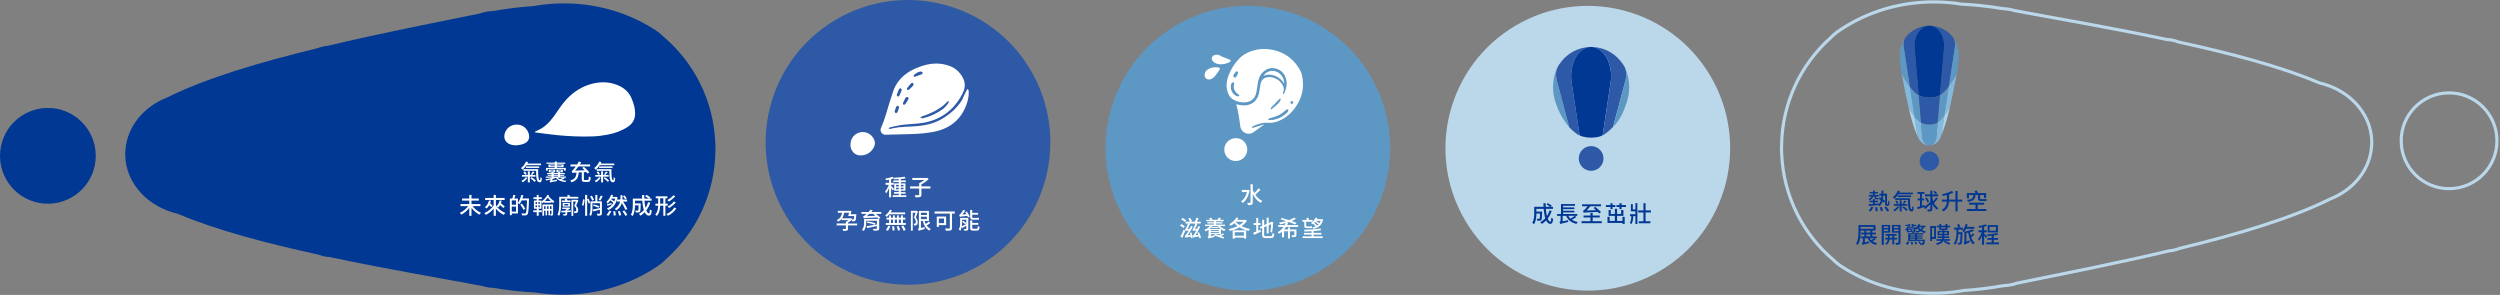<svg width="1585" height="187" viewBox="0 0 1585 187" fill="none" xmlns="http://www.w3.org/2000/svg">
<rect x="0" y="0" width="1585" height="187" fill="#808080" stroke="none"/>
<g clip-path="url(#clip0_109_127)">
<path d="M1522.36 89.66C1522.58 106.42 1536.35 119.84 1553.11 119.61C1569.87 119.39 1583.29 105.62 1583.06 88.86C1582.83 72.1 1569.07 58.68 1552.31 58.9C1535.55 59.12 1522.13 72.89 1522.35 89.65L1522.36 89.66Z" stroke="#BBD7EA" stroke-width="2" stroke-miterlimit="10"/>
<path d="M1166.27 19.24C1166.27 19.24 1166.19 19.32 1166.11 19.36C1164.12 20.67 1162.25 22.22 1160.63 23.93C1141.74 40.81 1129.81 65.26 1129.52 92.41C1129.49 93.21 1129.46 94.02 1129.47 94.82C1129.48 95.62 1129.53 96.43 1129.58 97.23C1130.58 124.36 1143.15 148.5 1162.48 164.87C1164.15 166.53 1166.06 168.04 1168.08 169.29L1168.24 169.41C1185.53 180.47 1206.66 186.62 1229.26 185.84C1234.76 185.65 1240.09 185.09 1245.26 184.14H1245.38C1253.04 183.68 1261.5 182.64 1270.8 181.03C1273.21 181.03 1276.01 180.48 1279.09 179.44C1279.33 179.4 1279.57 179.35 1279.85 179.31C1307.17 173.73 1341.54 167.05 1375.37 159.02C1377.34 158.91 1379.54 158.36 1381.97 157.45C1417.88 148.75 1452.56 138.49 1476.82 126.4C1476.9 126.36 1476.98 126.28 1477.06 126.28C1492.08 120.46 1502.48 107.67 1503.57 93C1503.61 92.84 1503.61 92.64 1503.6 92.44C1503.6 92.32 1503.64 92.16 1503.64 92C1503.67 91.44 1503.7 90.83 1503.7 90.27V89.91C1503.57 80.39 1499.56 71.57 1492.84 64.79C1487.06 58.92 1479.29 54.57 1470.35 52.52C1446.36 42.27 1414.04 33.78 1381.05 26.59C1378.59 25.62 1376.21 25.13 1374 25.08C1339.08 17.67 1303.95 11.74 1277.57 6.79C1277.45 6.75 1277.29 6.75 1277.17 6.71C1274.83 5.98 1272.58 5.61 1270.41 5.55C1260.59 3.95 1251.7 2.99 1243.75 2.65C1238.28 1.72 1232.61 1.27 1226.82 1.23C1204.21 1.05 1183.25 7.75 1166.25 19.26L1166.27 19.24Z" stroke="#BBD7EA" stroke-width="2" stroke-miterlimit="10"/>
<path d="M60.711 98.39C60.491 81.63 46.721 68.21 29.961 68.44C13.201 68.67 -0.219 82.43 0.001 99.19C0.221 115.95 13.991 129.37 30.751 129.15C47.511 128.93 60.931 115.16 60.711 98.4V98.39Z" fill="#003893"/>
<path d="M416.811 168.821C416.811 168.821 416.891 168.741 416.971 168.701C418.961 167.391 420.831 165.841 422.451 164.131C441.341 147.251 453.271 122.801 453.561 95.65C453.591 94.85 453.621 94.04 453.611 93.24C453.601 92.441 453.551 91.63 453.501 90.831C452.501 63.7 439.931 39.56 420.601 23.191C418.931 21.53 417.021 20.02 415.001 18.77L414.841 18.651C397.551 7.59 376.421 1.441 353.821 2.221C348.321 2.411 342.991 2.971 337.821 3.921H337.701C330.041 4.381 321.581 5.421 312.281 7.031C309.871 7.031 307.071 7.581 303.991 8.621C303.751 8.661 303.511 8.711 303.231 8.751C275.911 14.331 241.541 21.011 207.711 29.041C205.741 29.151 203.541 29.701 201.111 30.61C165.201 39.31 130.521 49.571 106.261 61.66C106.181 61.7 106.101 61.781 106.021 61.781C91.001 67.6 80.601 80.391 79.511 95.061C79.471 95.221 79.471 95.421 79.481 95.621C79.481 95.74 79.441 95.9 79.441 96.061C79.411 96.621 79.381 97.231 79.381 97.79V98.15C79.511 107.671 83.521 116.49 90.241 123.271C96.021 129.141 103.791 133.49 112.731 135.54C136.721 145.79 169.041 154.281 202.031 161.471C204.491 162.441 206.871 162.93 209.081 162.98C244.001 170.39 279.131 176.321 305.511 181.271C305.631 181.311 305.791 181.311 305.911 181.351C308.251 182.081 310.501 182.45 312.671 182.51C322.491 184.11 331.381 185.071 339.331 185.411C344.801 186.341 350.471 186.791 356.261 186.831C378.871 187.011 399.831 180.311 416.831 168.801L416.811 168.821Z" fill="#003893"/>
<path d="M333.761 104.73C333.041 105.87 332.161 106.86 331.251 107.6C331.051 107.33 330.591 106.78 330.301 106.53C331.631 105.57 332.821 104.04 333.501 102.41L334.811 102.78C334.681 103.08 334.541 103.37 334.381 103.67H343.021V104.72H333.761V104.73ZM334.381 112.71C333.721 113.83 332.541 115 331.441 115.59C331.251 115.29 330.861 114.86 330.591 114.63C331.641 114.17 332.791 113.23 333.381 112.34L334.371 112.71H334.381ZM335.901 111.99V115.62H334.651V111.99H330.921V110.94H334.651V108.61H335.901V110.94H337.351L336.511 110.61C336.931 110.08 337.421 109.27 337.681 108.72L338.881 109.11C338.381 109.79 337.831 110.48 337.401 110.94H339.471V111.99H335.901ZM332.841 108.68C333.291 109.21 333.731 109.93 333.911 110.42L332.841 110.87C332.681 110.38 332.251 109.65 331.831 109.11L332.841 108.68ZM341.191 107.25C341.161 111.47 341.291 114.29 342.301 114.29C342.571 114.29 342.651 113.47 342.661 112.24C342.931 112.54 343.281 112.87 343.551 113.07C343.451 114.91 343.181 115.61 342.221 115.61C340.161 115.61 339.891 112.73 339.841 108.29H331.851V107.24H341.181L341.191 107.25ZM333.401 106.49V105.48H341.871V106.49H333.401ZM337.091 112.32C338.001 112.97 339.181 113.89 339.771 114.51L338.931 115.33C338.371 114.71 337.221 113.73 336.311 113.04L337.091 112.32Z" fill="white"/>
<path d="M358.001 113.17C357.401 113.49 356.671 113.76 356.001 114C356.891 114.3 357.921 114.48 359.021 114.58C358.791 114.8 358.531 115.2 358.401 115.47C355.741 115.14 353.601 114.25 352.411 112.66C351.811 113.02 351.061 113.32 350.221 113.58V114.39L353.131 113.9C353.101 114.17 353.121 114.58 353.131 114.78C349.621 115.43 349.151 115.56 348.851 115.72C348.781 115.47 348.611 115.07 348.461 114.9C348.691 114.8 349.021 114.6 349.021 114.04V113.91C348.141 114.13 347.231 114.3 346.371 114.4C346.241 114.15 345.981 113.79 345.781 113.59C347.361 113.45 349.151 113.11 350.501 112.67H346.051V111.93H349.681V111.47H347.171V110.79H349.681V110.36H346.891V109.67H349.681V109.22H347.941V107.52H351.991V109.22H351.001V109.67H353.811V109.22H352.761V107.52H356.851V109.22H355.121V109.67H358.091V110.36H355.121V110.79H357.741V111.47H355.121V111.93H358.811V112.67H357.251L358.001 113.17ZM347.321 108.18H346.151V106.47H351.721V106.02H347.731V104.29H351.721V103.87H346.451V103.09H351.721V102.41H353.051V103.09H358.351V103.87H353.051V104.29H357.311V106.02H353.051V106.47H358.701V108.18H357.481V107.13H347.321V108.18ZM351.731 105.39V104.9H348.961V105.39H351.731ZM349.001 108.65H350.901V108.1H349.001V108.65ZM351.001 110.8H353.811V110.37H351.001V110.8ZM351.001 111.93H353.811V111.47H351.001V111.93ZM353.061 104.9V105.39H356.041V104.9H353.061ZM353.561 112.67C353.931 113.03 354.381 113.32 354.911 113.59C355.631 113.32 356.451 112.97 357.011 112.67H353.551H353.561ZM353.791 108.65H355.751V108.1H353.791V108.65Z" fill="white"/>
<path d="M372.621 114.12C373.151 114.12 373.251 113.79 373.311 111.89C373.611 112.12 374.191 112.35 374.531 112.42C374.391 114.71 374.041 115.34 372.721 115.34H370.661C369.211 115.34 368.822 114.92 368.822 113.55V109.23L366.922 109.33C366.662 112.38 365.911 114.46 362.311 115.57C362.171 115.21 361.811 114.69 361.521 114.42C364.731 113.54 365.311 111.91 365.521 109.42C363.721 109.52 363.291 109.58 362.931 109.69C362.861 109.42 362.632 108.73 362.452 108.34C362.822 108.25 363.172 107.89 363.672 107.3C363.942 107.03 364.461 106.38 365.051 105.54H361.691V104.26H365.911C366.301 103.67 366.661 103.04 366.991 102.4L368.501 102.89C368.241 103.35 367.941 103.81 367.651 104.26H374.121V105.54H366.762C366.072 106.5 365.332 107.4 364.632 108.18L370.681 107.92C370.181 107.4 369.631 106.88 369.121 106.45L370.211 105.82C371.451 106.83 372.931 108.3 373.621 109.32L372.411 110.04C372.241 109.75 371.991 109.44 371.721 109.08L370.181 109.17V113.56C370.181 114.04 370.271 114.12 370.831 114.12H372.602H372.621Z" fill="white"/>
<path d="M380.2 104.73C379.48 105.87 378.6 106.86 377.69 107.6C377.49 107.33 377.03 106.78 376.74 106.53C378.07 105.57 379.26 104.04 379.94 102.41L381.25 102.78C381.12 103.08 380.98 103.37 380.82 103.67H389.46V104.72H380.2V104.73ZM380.82 112.71C380.16 113.83 378.98 115 377.88 115.59C377.69 115.29 377.3 114.86 377.03 114.63C378.08 114.17 379.23 113.23 379.82 112.34L380.81 112.71H380.82ZM382.35 111.99V115.62H381.1V111.99H377.37V110.94H381.1V108.61H382.35V110.94H383.8L382.96 110.61C383.38 110.08 383.87 109.27 384.13 108.72L385.33 109.11C384.83 109.79 384.28 110.48 383.85 110.94H385.92V111.99H382.35ZM379.28 108.68C379.73 109.21 380.17 109.93 380.35 110.42L379.28 110.87C379.12 110.38 378.69 109.65 378.27 109.11L379.28 108.68ZM387.64 107.25C387.61 111.47 387.74 114.29 388.75 114.29C389.02 114.29 389.1 113.47 389.11 112.24C389.38 112.54 389.73 112.87 390 113.07C389.9 114.91 389.63 115.61 388.67 115.61C386.61 115.61 386.34 112.73 386.29 108.29H378.3V107.24H387.63L387.64 107.25ZM379.84 106.49V105.48H388.31V106.49H379.84ZM383.53 112.32C384.44 112.97 385.62 113.89 386.21 114.51L385.37 115.33C384.81 114.71 383.66 113.73 382.75 113.04L383.53 112.32Z" fill="white"/>
<path d="M299.621 130.691C300.901 132.431 302.981 134.091 304.941 134.941C304.621 135.211 304.211 135.751 303.961 136.091C302.151 135.181 300.301 133.551 298.931 131.771V136.801H297.521V131.831C296.151 133.601 294.311 135.161 292.511 136.081C292.281 135.751 291.831 135.231 291.531 134.941C293.491 134.081 295.551 132.431 296.821 130.691H291.951V129.361H297.521V127.171H292.981V125.851H297.521V123.591H298.931V125.851H303.581V127.171H298.931V129.361H304.591V130.691H299.621Z" fill="white"/>
<path d="M319.091 131.871C318.641 131.381 317.811 130.661 317.021 130.001C316.691 130.581 316.311 131.081 315.901 131.481C315.671 131.291 315.151 130.961 314.821 130.801C316.131 132.601 318.251 134.201 320.411 135.011C320.061 135.281 319.631 135.851 319.401 136.221C317.531 135.381 315.741 133.931 314.391 132.221V136.801H312.981V132.261C311.611 133.951 309.831 135.371 308.011 136.211C307.791 135.881 307.381 135.331 307.061 135.071C309.381 134.151 311.701 132.231 312.981 130.221V126.791H307.611V125.491H312.981V123.591H314.391V125.491H319.941V126.791H314.391V130.151C314.521 130.371 314.651 130.571 314.791 130.771C315.781 129.911 316.451 128.551 316.761 127.041L318.061 127.271C317.931 127.831 317.771 128.381 317.561 128.881C318.441 129.561 319.491 130.391 320.051 130.951L319.101 131.871H319.091ZM311.311 127.281C311.171 127.861 310.991 128.391 310.781 128.911C311.361 129.401 311.961 129.961 312.311 130.341L311.401 131.291C311.141 130.961 310.691 130.511 310.221 130.071C309.741 130.921 309.151 131.641 308.481 132.201C308.261 131.951 307.731 131.511 307.441 131.321C308.721 130.371 309.601 128.841 310.021 127.041L311.321 127.291L311.311 127.281Z" fill="white"/>
<path d="M335.39 125.821C335.39 125.821 335.39 126.281 335.38 126.451C335.18 132.951 335.01 135.181 334.43 135.901C334.07 136.381 333.72 136.501 333.18 136.581C332.68 136.641 331.83 136.621 331 136.581C330.97 136.221 330.81 135.661 330.57 135.281C331.49 135.351 332.33 135.371 332.69 135.371C332.98 135.371 333.14 135.331 333.29 135.121C333.75 134.651 333.94 132.471 334.13 127.041H330.73C330.33 127.961 329.88 128.801 329.42 129.461C329.2 129.261 328.7 128.901 328.37 128.711V135.321H324.47V136.411H323.25V125.881H324.86C325.06 125.191 325.28 124.241 325.36 123.551L326.81 123.801C326.57 124.521 326.29 125.281 326.06 125.891H328.36V128.611C329.31 127.371 330.07 125.451 330.51 123.551L331.81 123.851C331.64 124.511 331.45 125.181 331.22 125.811H335.4L335.39 125.821ZM324.46 127.061V129.801H327.14V127.061H324.46ZM327.14 134.151V130.971H324.46V134.151H327.14ZM331.94 133.031C331.54 132.151 330.6 130.741 329.84 129.701L330.89 129.111C331.65 130.101 332.63 131.471 333.07 132.321L331.95 133.031H331.94Z" fill="white"/>
<path d="M348.111 123.89C348.021 124.06 347.921 124.22 347.851 124.38C349.021 125.78 350.271 126.86 351.511 127.72C351.211 127.98 350.821 128.4 350.651 128.77C350.291 128.48 349.941 128.18 349.601 127.86V128.54H344.961V128.01C344.631 128.33 344.301 128.6 343.971 128.86C343.811 128.59 343.551 128.26 343.281 128V132.34H341.511V133.36H343.511V134.5H341.511V136.8H340.311V134.5H338.111V133.36H340.311V132.34H338.521V127.15H340.291V126.19H338.241V125.05H340.291V123.59H341.491V125.05H343.511V126.19H341.491V127.15H343.281V127.73C344.751 126.74 346.281 125.09 347.151 123.45L348.121 123.9L348.111 123.89ZM339.511 129.27H340.431V128.13H339.511V129.27ZM339.511 131.37H340.431V130.2H339.511V131.37ZM342.251 128.13H341.371V129.27H342.251V128.13ZM342.251 130.2H341.371V131.37H342.251V130.2ZM350.701 135.5C350.701 135.99 350.631 136.34 350.351 136.52C350.061 136.72 349.721 136.74 349.201 136.74C349.161 136.42 349.001 135.93 348.851 135.63C349.151 135.64 349.401 135.64 349.481 135.64C349.581 135.63 349.621 135.6 349.621 135.47V133.57H348.701V136.54H347.731V133.57H346.821V136.54H345.871V133.57H344.951V136.78H343.901V129.64H350.681V135.5H350.701ZM345.891 132.49V130.73H344.971V132.49H345.891ZM349.151 127.45C348.521 126.83 347.871 126.15 347.221 125.36C346.701 126.11 346.131 126.82 345.521 127.45H349.151ZM347.751 132.49V130.73H346.841V132.49H347.751ZM349.641 132.49V130.73H348.721V132.49H349.641Z" fill="white"/>
<path d="M355.761 125.901V129.131C355.761 131.361 355.591 134.691 354.481 136.881C354.261 136.631 353.731 136.231 353.461 136.101C354.451 134.071 354.531 131.201 354.531 129.131V124.761H359.951C359.851 124.461 359.691 124.161 359.551 123.881L360.851 123.521C361.071 123.901 361.311 124.371 361.471 124.761H366.641V125.901H355.781H355.761ZM359.601 133.521C360.351 133.481 361.131 133.431 361.901 133.391V134.341L359.601 134.501V135.611C359.601 136.141 359.501 136.391 359.111 136.551C358.711 136.691 358.121 136.691 357.251 136.691C357.211 136.401 357.051 136.041 356.901 135.751C357.491 135.781 358.081 135.781 358.241 135.761C358.411 135.761 358.461 135.721 358.461 135.561V134.551L355.951 134.711L355.851 133.691C356.571 133.661 357.461 133.621 358.461 133.571V133.051C358.811 132.891 359.181 132.681 359.511 132.451H356.461V131.561H360.671L360.931 131.491L361.611 132.081C361.051 132.551 360.341 133.001 359.611 133.351V133.521H359.601ZM361.781 128.061H356.221V127.081H358.421C358.291 126.791 358.151 126.501 358.021 126.261L359.261 125.911C359.461 126.261 359.711 126.721 359.851 127.081H361.781V128.061ZM356.751 130.971V128.611H361.321V130.971H356.751ZM357.791 130.251H360.251V129.361H357.791V130.251ZM366.721 127.121C366.301 128.161 365.771 129.381 365.291 130.391C366.301 131.431 366.571 132.351 366.591 133.141C366.591 133.951 366.401 134.511 365.961 134.841C365.731 134.981 365.471 135.071 365.151 135.111C364.861 135.151 364.461 135.151 364.111 135.141C364.101 134.811 363.971 134.291 363.761 133.971C364.091 134.001 364.381 134.011 364.611 134.001C364.781 134.001 364.941 133.961 365.061 133.881C365.281 133.741 365.351 133.431 365.351 133.021C365.351 132.361 365.081 131.511 364.071 130.511C364.461 129.651 364.851 128.591 365.141 127.761H363.441V136.841H362.291V126.681H365.631L365.831 126.621L366.721 127.111V127.121Z" fill="white"/>
<path d="M368.932 130.091C369.282 129.131 369.532 127.541 369.642 126.391L370.652 126.531C370.592 127.711 370.332 129.371 369.972 130.431L368.932 130.081V130.091ZM373.202 129.051C373.042 128.371 372.652 127.261 372.252 126.401V136.811H370.972V123.601H372.252V126.291L373.112 125.931C373.532 126.791 373.992 127.931 374.152 128.611L373.202 129.041V129.051ZM381.602 135.271C381.602 135.931 381.462 136.321 381.002 136.521C380.552 136.741 379.832 136.741 378.772 136.741C378.732 136.411 378.542 135.831 378.402 135.501C379.122 135.531 379.842 135.531 380.072 135.511C380.272 135.511 380.342 135.441 380.342 135.241V132.951C378.872 133.341 377.342 133.711 376.132 134.001L375.712 132.881C376.912 132.631 378.632 132.261 380.332 131.861V128.811H375.612V131.791C375.612 133.391 375.482 135.521 374.672 136.901C374.442 136.671 373.912 136.281 373.622 136.141C374.312 134.901 374.372 133.171 374.372 131.781V127.651H377.442V123.601H378.722V127.651H381.602V135.281V135.271ZM375.442 127.241C375.252 126.521 374.682 125.381 374.112 124.561L375.202 124.041C375.782 124.851 376.372 125.931 376.582 126.651L375.432 127.241H375.442ZM376.482 129.611C377.662 129.861 379.172 130.361 379.982 130.781L379.422 131.721C378.642 131.291 377.132 130.731 375.952 130.451L376.482 129.611ZM382.112 124.441C381.652 125.391 381.092 126.431 380.632 127.131L379.522 126.681C379.972 125.951 380.562 124.791 380.862 123.961L382.112 124.441Z" fill="white"/>
<path d="M384.521 136.31C385.141 135.65 385.871 134.52 386.331 133.54L387.581 133.87C387.101 134.88 386.401 136.06 385.771 136.82L384.521 136.3V136.31ZM391.551 125.1C390.701 129.36 388.511 131.91 385.721 133.17C385.531 132.88 385.071 132.36 384.781 132.16C386.481 131.45 387.921 130.3 388.911 128.66C388.421 128.16 387.662 127.54 386.952 127.05C386.402 127.83 385.771 128.53 385.091 129.08C384.971 128.78 384.701 128.2 384.531 127.93C385.861 126.83 386.941 125.01 387.441 123.45L388.711 123.83C388.581 124.16 388.422 124.51 388.262 124.85H390.482L390.741 124.79L391.551 125.11V125.1ZM387.922 129.57C386.942 129.92 386.001 130.23 385.151 130.51L384.852 129.47C385.632 129.3 386.661 129.01 387.771 128.74L387.911 129.57H387.922ZM387.702 125.91L387.482 126.26C388.132 126.69 388.881 127.24 389.411 127.7C389.651 127.15 389.872 126.56 390.042 125.91H387.691H387.702ZM390.051 133.88C390.221 134.73 390.381 135.85 390.401 136.52L389.102 136.69C389.092 136.01 388.971 134.89 388.801 134.01L390.051 133.88ZM396.521 133.08C396.121 131.96 395.181 130.24 394.241 128.74C393.761 130.34 392.801 132 390.781 133.35C390.551 133.08 390.101 132.72 389.771 132.49C391.891 131.06 392.782 129.35 393.142 127.78H391.211V126.51H393.341C393.371 126.15 393.382 125.79 393.382 125.47V123.77H394.651V125.48C394.651 125.8 394.641 126.16 394.621 126.5H397.602V127.77H395.021C396.091 129.34 397.212 131.26 397.732 132.51L396.512 133.07L396.521 133.08ZM392.971 133.78C393.341 134.6 393.702 135.71 393.852 136.4L392.542 136.66C392.422 135.97 392.081 134.85 391.721 133.98L392.971 133.78ZM395.841 133.43C396.521 134.29 397.352 135.49 397.732 136.27L396.461 136.85C396.131 136.07 395.341 134.85 394.661 133.94L395.841 133.44V133.43ZM396.331 126.33C396.061 125.81 395.452 124.99 394.922 124.39L395.892 123.86C396.442 124.42 397.071 125.2 397.341 125.73L396.331 126.33Z" fill="white"/>
<path d="M412.271 128.5C411.671 130.36 410.821 131.99 409.761 133.37C410.251 134.59 410.811 135.34 411.421 135.34C411.791 135.34 411.971 134.61 412.051 132.75C412.371 133.07 412.841 133.37 413.201 133.5C412.981 136.04 412.491 136.71 411.311 136.71C410.261 136.71 409.421 135.9 408.771 134.55C407.951 135.42 407.041 136.15 406.051 136.75C405.851 136.46 405.371 135.9 405.071 135.66C406.271 135 407.331 134.16 408.211 133.14C407.691 131.51 407.361 129.45 407.191 127.21H402.581V128.95H406.201V129.47C406.131 132.59 406.061 133.83 405.751 134.24C405.491 134.54 405.221 134.66 404.831 134.7C404.471 134.76 403.821 134.76 403.131 134.73C403.101 134.34 402.971 133.82 402.771 133.48C403.361 133.54 403.921 133.55 404.151 133.55C404.351 133.55 404.501 133.51 404.601 133.38C404.761 133.18 404.841 132.36 404.891 130.18H402.591C402.581 132.23 402.331 135.11 401.061 136.97C400.831 136.7 400.241 136.22 399.941 136.05C401.091 134.32 401.191 131.84 401.191 129.99V125.91H407.111C407.071 125.16 407.041 124.38 407.041 123.62H408.451C408.441 124.4 408.451 125.16 408.491 125.91H411.271C410.711 125.43 409.771 124.82 409.011 124.4L409.821 123.58C410.671 124.03 411.751 124.69 412.311 125.18L411.621 125.91H413.091V127.22H408.571C408.711 128.93 408.941 130.49 409.281 131.77C409.971 130.7 410.501 129.51 410.921 128.18L412.271 128.51V128.5Z" fill="white"/>
<path d="M421.86 130.39V136.81H420.55V130.39H418.52C418.46 132.75 418.09 135.09 416.39 136.92C416.19 136.65 415.7 136.2 415.4 136.01C416.88 134.4 417.21 132.41 417.27 130.39H415.51V129.14H417.28V125.7H415.74V124.46H423.13V125.7H421.86V129.14H423.33V130.39H421.86ZM420.55 129.14V125.7H418.53V129.14H420.55ZM428.79 132.08C427.58 134.1 425.62 135.75 423.46 136.8C423.24 136.45 422.86 136.01 422.51 135.72C424.54 134.87 426.49 133.34 427.52 131.57L428.79 132.07V132.08ZM428.14 124.33C427.07 125.68 425.49 126.97 424.03 127.79C423.8 127.49 423.43 127.08 423.06 126.84C424.41 126.15 426.01 124.97 426.86 123.83L428.13 124.33H428.14ZM428.46 128.26C427.37 129.67 425.71 131.04 424.2 131.92C423.98 131.63 423.6 131.23 423.25 130.97C424.66 130.24 426.35 128.98 427.24 127.74L428.46 128.26Z" fill="white"/>
<path d="M338.99 83.61C339.53 83.33 340.04 82.99 340.6 82.77C345.13 80.92 348.37 77.56 351.18 73.71C353.19 70.95 355 68.04 357.12 65.37C361.53 59.83 367.04 55.65 373.84 53.54C379.76 51.71 385.82 51.58 391.66 54C395.68 55.67 398.82 58.41 400.5 62.56C401.73 65.61 402.73 68.71 402.68 72.08C402.63 75.86 400.88 78.57 397.81 80.55C393.99 83.01 389.76 84.5 385.34 85.34C382.31 85.92 379.22 86.36 376.15 86.47C368.48 86.76 360.8 86.43 353.16 85.67C348.77 85.23 344.4 84.61 340.02 84.06C339.68 84.02 339.35 83.91 339.02 83.83C339.02 83.75 339.01 83.67 339 83.59L338.99 83.61Z" fill="white"/>
<path d="M326.821 92.16C325.961 92.04 325.091 91.99 324.251 91.78C320.471 90.83 318.831 87.63 320.211 83.97C321.541 80.42 325.231 78.43 329.191 79.12C332.691 79.73 335.521 83.13 335.491 86.76C335.471 88.65 334.461 90.01 332.841 90.81C330.971 91.73 328.921 92.05 326.831 92.16H326.821Z" fill="white"/>
<path d="M497.9 136.05C472.61 93.1 486.93 37.78 529.88 12.5C572.83 -12.79 628.14 1.53 653.43 44.48C678.72 87.43 664.4 142.75 621.45 168.03C578.5 193.32 523.18 179 497.89 136.05H497.9Z" fill="#2E59A6"/>
<path d="M613.331 56.431C614.051 56.8 614.161 57.471 614.181 58.181C614.271 60.931 613.691 63.571 612.791 66.13C610.581 72.41 606.711 77.361 600.781 80.531C597.121 82.49 593.791 83.311 590.091 83.91C583.601 84.96 579.041 84.99 570.201 85.191C568.121 85.24 565.121 85.311 561.421 85.41C559.171 85.471 557.631 83.171 558.541 81.121C558.541 81.1 558.561 81.081 558.571 81.061C561.101 75.32 561.911 71.55 563.791 65.55C565.721 59.361 566.731 56.291 567.571 54.74C571.501 47.501 577.951 43.791 585.521 41.531C591.041 39.88 596.591 39.791 601.961 41.791C606.221 43.37 609.381 46.41 611.071 50.77C612.331 54.031 611.451 57.081 609.921 59.941C604.551 70.01 596.201 76.1 584.921 77.921C580.691 78.6 576.351 78.611 572.091 79.141C569.361 79.49 566.671 80.231 563.971 80.831C563.731 80.88 563.551 81.21 563.341 81.41C563.631 81.531 563.941 81.79 564.211 81.74C566.031 81.421 567.821 80.9 569.651 80.721C572.751 80.41 575.871 80.281 578.991 80.13C585.371 79.82 591.551 78.691 597.131 75.43C602.441 72.331 606.831 68.4 609.941 63.38C610.161 63.02 611.141 60.441 612.911 57.191C613.091 56.861 613.241 56.59 613.331 56.431ZM601.611 64.221C601.521 64.15 601.421 64.081 601.331 64.02C600.941 64.3 600.531 64.561 600.181 64.88C599.501 65.501 598.901 66.21 598.181 66.79C594.091 70.091 589.381 72.21 584.431 73.871C584.081 73.99 583.811 74.361 583.501 74.611C583.911 74.751 584.311 74.951 584.721 75.01C585.021 75.05 585.341 74.91 585.651 74.841C590.161 73.731 594.271 71.74 597.981 68.981C599.201 68.07 600.141 66.76 601.131 65.581C601.421 65.24 601.451 64.691 601.601 64.231L601.611 64.221ZM579.851 48.711C581.451 48.151 583.021 47.651 584.541 47.031C584.791 46.931 585.071 46.221 584.951 46.031C584.741 45.691 584.231 45.34 583.861 45.35C583.181 45.38 582.461 45.56 581.861 45.87C581.001 46.321 580.221 46.91 579.441 47.501C579.271 47.63 579.201 48.02 579.261 48.261C579.301 48.431 579.621 48.541 579.851 48.7V48.711ZM576.081 62.291C575.861 62.031 575.641 61.55 575.351 61.49C574.991 61.42 574.371 61.6 574.211 61.87C573.561 62.98 572.981 64.141 572.521 65.331C572.401 65.641 572.761 66.141 572.901 66.561C573.281 66.361 573.791 66.27 574.021 65.96C574.661 65.07 575.201 64.091 575.761 63.141C575.881 62.931 575.941 62.681 576.091 62.291H576.081ZM579.221 53.711C579.231 52.74 578.361 52.17 577.771 52.73C576.761 53.691 575.911 54.84 575.081 55.98C574.941 56.181 575.121 56.861 575.351 57.011C575.571 57.151 576.151 57.001 576.401 56.781C577.241 56.05 578.011 55.251 578.771 54.441C579.001 54.2 579.131 53.87 579.221 53.711ZM568.501 60.42C568.791 60.74 568.971 61.13 569.231 61.191C569.491 61.251 569.981 61.06 570.091 60.84C570.681 59.66 571.251 58.45 571.681 57.2C571.791 56.88 571.431 56.221 571.101 56.011C570.891 55.88 570.101 56.191 569.971 56.49C569.411 57.751 568.991 59.071 568.501 60.431V60.42ZM567.151 70.79C567.421 71.121 567.631 71.611 567.951 71.701C568.221 71.781 568.801 71.471 568.931 71.191C569.371 70.221 569.741 69.201 569.971 68.16C570.041 67.85 569.651 67.191 569.351 67.1C569.041 67.01 568.371 67.32 568.231 67.63C567.791 68.6 567.531 69.65 567.161 70.8L567.151 70.79Z" fill="white"/>
<path d="M539.21 91.52C539.19 87.58 542.05 84.32 545.96 83.77C549.78 83.24 553.53 85.74 554.54 89.5C554.99 91.16 554.5 92.67 553.65 94.05C551.76 97.14 548.85 98.55 545.32 98.53C542.04 98.52 539.44 95.78 539.21 92.37C539.19 92.09 539.21 91.8 539.21 91.51V91.52Z" fill="white"/>
<path d="M566.08 120.831C565.86 120.431 565.39 119.751 564.96 119.161V125.091H563.66V119.271C563.13 120.581 562.46 121.821 561.82 122.631C561.69 122.261 561.37 121.711 561.17 121.391C562.02 120.411 562.94 118.701 563.49 117.171H561.44V115.901H563.66V113.941C563 114.081 562.33 114.191 561.72 114.271C561.66 113.971 561.49 113.521 561.33 113.231C562.93 112.971 564.74 112.551 565.82 112.081L566.74 113.101C566.22 113.301 565.6 113.491 564.95 113.661V115.891H566.64V117.161H564.95V117.821C565.37 118.181 566.59 119.431 566.85 119.761L566.07 120.811L566.08 120.831ZM574.59 123.771V124.851H565.99V123.771H569.79V122.831H566.79V121.791H569.79V120.931H566.92V116.261H569.79V115.451H566.39V114.381H569.79V113.571C568.8 113.631 567.82 113.671 566.89 113.691C566.86 113.421 566.72 112.951 566.59 112.701C568.97 112.611 571.83 112.381 573.48 112.051L574.27 113.031C573.38 113.231 572.27 113.381 571.09 113.481V114.391H574.3V115.461H571.09V116.271H574.04V120.941H571.09V121.801H574.09V122.841H571.09V123.781H574.59V123.771ZM568.11 118.181H569.8V117.211H568.11V118.181ZM569.8 119.981V119.021H568.11V119.981H569.8ZM571.09 117.221V118.191H572.82V117.221H571.09ZM572.82 119.021H571.09V119.981H572.82V119.021Z" fill="white"/>
<path d="M589.891 119.52H584.171V123.45C584.171 124.27 583.971 124.67 583.361 124.88C582.761 125.1 581.801 125.12 580.461 125.12C580.371 124.73 580.111 124.11 579.881 123.74C580.971 123.78 582.061 123.78 582.371 123.77C582.671 123.76 582.761 123.68 582.761 123.42V119.52H576.961V118.18H582.761V116.15C583.831 115.65 585.081 114.87 586.021 114.12H578.391V112.81H587.491L587.791 112.74L588.801 113.52C587.581 114.7 585.801 116 584.161 116.86V118.19H589.881V119.53L589.891 119.52Z" fill="white"/>
<path d="M543.441 142.91H537.621V144.96C537.621 145.65 537.481 146 536.961 146.18C536.461 146.37 535.691 146.4 534.551 146.4C534.491 146.02 534.291 145.49 534.101 145.16C534.911 145.19 535.741 145.19 535.971 145.17C536.201 145.17 536.271 145.11 536.271 144.92V142.9H530.451V141.69H536.271V140.64C536.851 140.37 537.471 139.96 538.001 139.56H533.621V138.8C533.061 139.48 532.311 140.05 531.291 140.53C531.151 140.21 530.791 139.74 530.481 139.51C532.871 138.53 533.531 136.73 533.811 134.87H531.161V133.7H539.761C539.631 134.39 539.491 135.17 539.331 135.86H542.931C542.931 135.86 542.921 136.18 542.901 136.35C542.741 138.6 542.601 139.5 542.271 139.88C542.041 140.13 541.811 140.23 541.481 140.27C541.211 140.3 540.731 140.31 540.231 140.3C540.221 140.03 540.141 139.68 540.041 139.41C539.331 140.03 538.481 140.62 537.621 141.1V141.7H543.441V142.91ZM535.171 134.87C535.001 136.15 534.651 137.36 533.931 138.41H539.361L539.651 138.34L540.491 139L540.291 139.19C540.531 139.2 540.721 139.2 540.841 139.2C541.011 139.2 541.111 139.17 541.211 139.06C541.351 138.89 541.481 138.33 541.581 136.97H537.791C537.951 136.39 538.121 135.63 538.271 134.87H535.171Z" fill="white"/>
<path d="M558.74 135.59H555.31C556.38 136.35 557.57 137.36 558.21 138.08L557.07 138.81H557.4V144.82C557.4 145.58 557.18 145.9 556.62 146.07C556.04 146.23 555.12 146.23 553.81 146.23C553.77 145.88 553.61 145.41 553.46 145.08C554.3 145.12 555.36 145.12 555.59 145.11C555.85 145.11 555.94 145.02 555.94 144.81V143.33C553.75 143.81 551.5 144.25 549.77 144.58L549.37 143.37C550.94 143.17 553.49 142.75 555.94 142.35V139.93H549.14V141.26C549.14 142.86 548.9 145.02 547.53 146.46C547.33 146.2 546.77 145.78 546.45 145.64C547.7 144.37 547.83 142.59 547.83 141.23V138.82H557.01C556.79 138.53 556.48 138.22 556.13 137.87C548.96 138.2 548.16 138.22 547.62 138.4C547.55 138.14 547.38 137.49 547.22 137.15C547.58 137.09 547.95 136.82 548.46 136.43C548.66 136.29 549.02 135.98 549.45 135.59H546.15V134.41H550.67C551.1 133.95 551.56 133.42 551.97 132.91L553.32 133.44C553.03 133.77 552.74 134.09 552.43 134.4H558.74V135.58V135.59ZM554.99 136.86C554.59 136.54 554.2 136.23 553.81 135.94L554.39 135.59H551.22C550.64 136.12 550.07 136.61 549.49 137.05L554.99 136.86ZM549.96 140.34C551.65 140.56 553.86 141.09 555.03 141.59L554.61 142.53C553.47 142.03 551.27 141.44 549.54 141.18L549.96 140.35V140.34Z" fill="white"/>
<path d="M563.801 135.85C563.271 136.5 562.661 137.1 562.071 137.56C561.911 137.31 561.521 136.74 561.281 136.48C562.461 135.63 563.611 134.32 564.281 132.95L565.481 133.34C565.251 133.79 564.991 134.23 564.691 134.67H573.851V135.85H563.811H563.801ZM574.281 141.39V142.6H561.591V141.39H563.681V139.23H562.041V138.02H563.681V136.56H564.881V138.02H566.161V136.56H567.301V138.02H568.711V136.56H569.851V138.02H571.201V136.56H572.441V138.02H573.981V139.23H572.441V141.39H574.281ZM561.661 145.82C562.161 145.13 562.801 144 563.191 143.05L564.471 143.38C564.081 144.36 563.481 145.57 562.961 146.33L561.661 145.81V145.82ZM564.871 141.39H566.151V139.23H564.871V141.39ZM566.841 143.4C567.011 144.25 567.171 145.36 567.191 146.02L565.881 146.21C565.871 145.53 565.761 144.41 565.591 143.54L566.841 143.4ZM567.291 139.23V141.39H568.701V139.23H567.291ZM569.771 143.28C570.141 144.11 570.521 145.22 570.651 145.92L569.321 146.18C569.201 145.49 568.871 144.37 568.511 143.52L569.761 143.29L569.771 143.28ZM569.841 139.23V141.39H571.191V139.23H569.841ZM572.661 142.98C573.221 143.82 573.911 145.01 574.241 145.75L572.931 146.33C572.641 145.6 571.981 144.37 571.431 143.46L572.651 142.98H572.661Z" fill="white"/>
<path d="M581.982 134.121C581.582 135.301 581.092 136.711 580.642 137.821C581.592 139.001 581.812 140.011 581.812 140.891C581.812 141.771 581.642 142.331 581.222 142.651C581.002 142.811 580.762 142.901 580.442 142.941C580.182 142.971 579.822 142.971 579.502 142.971C579.502 142.641 579.382 142.141 579.182 141.801C579.482 141.811 579.712 141.831 579.932 141.811C580.092 141.811 580.232 141.771 580.352 141.691C580.552 141.531 580.622 141.171 580.622 140.741C580.622 140.011 580.392 139.051 579.472 137.971C579.822 137.021 580.192 135.811 580.452 134.861H578.682V146.251H577.512V133.661H580.912L581.102 133.601L581.982 134.101V134.121ZM589.792 141.351C589.102 141.911 588.232 142.491 587.512 142.921C588.172 143.871 589.022 144.621 590.092 145.071C589.802 145.331 589.372 145.861 589.202 146.211C587.002 145.101 585.742 142.911 585.042 140.091H583.872V144.511L586.172 143.981C586.172 144.351 586.182 144.891 586.242 145.191C583.362 145.951 582.872 146.131 582.572 146.331C582.472 146.031 582.182 145.491 581.982 145.251C582.222 145.111 582.572 144.761 582.572 144.141V133.711H588.942V140.091H586.202C586.402 140.751 586.632 141.391 586.932 141.991C587.612 141.521 588.402 140.911 588.892 140.421L589.782 141.361L589.792 141.351ZM583.872 134.871V136.331H587.642V134.871H583.872ZM583.872 138.921H587.642V137.421H583.872V138.921Z" fill="white"/>
<path d="M605.301 135.42H603.591V144.52C603.591 145.38 603.371 145.83 602.771 146.03C602.151 146.28 601.141 146.29 599.701 146.29C599.631 145.9 599.351 145.24 599.141 144.85C600.231 144.91 601.431 144.89 601.781 144.89C602.101 144.88 602.201 144.79 602.201 144.49V135.41H592.521V134.07H605.311V135.41L605.301 135.42ZM595.211 142.72V143.84H593.911V137.3H599.841V142.72H595.201H595.211ZM595.211 138.57V141.45H598.521V138.57H595.211Z" fill="white"/>
<path d="M613.89 144.971C613.89 145.571 613.76 145.881 613.36 146.061C612.94 146.231 612.31 146.251 611.42 146.251C611.36 145.951 611.18 145.471 611 145.181C611.6 145.211 612.2 145.211 612.38 145.191C612.57 145.191 612.62 145.131 612.62 144.961V143.041C611.76 143.591 610.91 144.131 610.16 144.581L609.79 143.631C609.63 144.611 609.34 145.581 608.77 146.321C608.6 146.061 608.09 145.571 607.83 145.411C608.64 144.301 608.71 142.771 608.71 141.551V138.171H613.9V144.961L613.89 144.971ZM613.02 134.131C613.68 135.141 614.47 136.491 614.82 137.341L613.67 137.831C613.58 137.571 613.44 137.241 613.25 136.891C609.48 137.241 608.93 137.321 608.55 137.471C608.48 137.201 608.28 136.581 608.13 136.251C608.36 136.191 608.61 135.981 608.89 135.671C609.16 135.371 610.09 134.231 610.66 133.091L612.03 133.491C611.47 134.381 610.78 135.281 610.11 136.011L612.69 135.821C612.43 135.371 612.17 134.911 611.93 134.521L613.01 134.121L613.02 134.131ZM609.95 141.581C609.95 142.141 609.92 142.761 609.83 143.401C610.58 143.071 611.59 142.551 612.62 142.031V141.501L611.99 142.131C611.53 141.711 610.62 141.051 609.94 140.591L610.63 139.961C611.28 140.361 612.13 140.951 612.62 141.341V139.311H609.94V141.591L609.95 141.581ZM616.93 139.301C615.46 139.301 615.07 138.801 615.07 137.411V133.101H616.4V134.961H620.12V136.111H616.4V137.441C616.4 137.961 616.5 138.151 616.96 138.151H619.38C619.74 138.151 620.32 138.121 620.62 138.061C620.65 138.411 620.69 138.911 620.75 139.201C620.48 139.291 619.93 139.301 619.41 139.301H616.93ZM619.19 145.021C619.72 145.021 619.84 144.761 619.9 143.311C620.17 143.531 620.71 143.741 621.08 143.801C620.92 145.691 620.56 146.191 619.31 146.191H616.98C615.47 146.191 615.08 145.801 615.08 144.461V139.761H616.41V141.341H620.26V142.541H616.41V144.441C616.41 144.931 616.53 145.021 617.16 145.021H619.21H619.19Z" fill="white"/>
<path d="M713.4 139.77C688.11 96.82 702.43 41.5 745.38 16.22C788.33 -9.07 843.64 5.25 868.93 48.2C894.22 91.15 879.9 146.47 836.95 171.75C794 197.04 738.68 182.72 713.39 139.77H713.4Z" fill="#5D97C4"/>
<path d="M792.22 120.69C791.54 124.48 789.93 127.24 787.91 128.71C787.68 128.39 787.16 127.88 786.83 127.66C788.57 126.51 789.93 124.43 790.59 121.75H787.31V120.4H791.08L791.32 120.34L792.21 120.69H792.22ZM799.15 120.29C798.16 121.37 796.9 122.61 795.89 123.46C797.04 125.17 798.57 126.6 800.31 127.41C799.99 127.68 799.53 128.23 799.32 128.63C797.17 127.49 795.47 125.46 794.25 123.03V128.29C794.25 129.11 794.08 129.54 793.59 129.77C793.1 130.02 792.34 130.07 791.21 130.07C791.14 129.67 790.92 128.98 790.71 128.57C791.52 128.61 792.27 128.61 792.51 128.6C792.74 128.6 792.84 128.53 792.84 128.28V116.83H794.25V120.27C794.52 121 794.85 121.73 795.26 122.42C796.18 121.54 797.25 120.36 797.92 119.41L799.14 120.29H799.15Z" fill="white"/>
<path d="M750.381 144.52C749.901 144.09 748.901 143.44 748.121 143.02L748.881 142.07C749.631 142.43 750.641 143.02 751.171 143.45L750.381 144.52ZM751.461 146.32C750.911 147.8 750.191 149.49 749.561 150.8L748.411 150.06C749.001 148.98 749.841 147.16 750.441 145.57L751.461 146.32ZM751.211 140.71C750.711 140.23 749.681 139.54 748.911 139.08L749.701 138.14C750.451 138.56 751.501 139.21 752.031 139.64L751.211 140.71ZM760.391 151.06C760.321 150.73 760.221 150.33 760.091 149.92C757.241 150.37 756.811 150.47 756.521 150.63C756.461 150.39 756.261 149.81 756.131 149.48C756.451 149.39 756.731 149.01 757.151 148.39C757.391 148.04 757.941 147.17 758.501 146.09C756.931 146.26 756.601 146.35 756.381 146.45C756.321 146.19 756.151 145.62 756.011 145.33C756.211 145.27 756.411 145.01 756.641 144.65C756.841 144.29 757.491 143.01 757.851 141.73H753.731L754.381 141.99C753.981 143.08 753.401 144.22 752.841 145.16L754.241 145.04C754.561 144.45 754.841 143.83 755.091 143.22L756.211 143.77C755.291 145.73 754.091 147.72 752.881 149.29L754.771 149.03C754.641 148.56 754.501 148.07 754.341 147.65L755.351 147.35C755.751 148.43 756.111 149.83 756.241 150.75L755.171 151.07C755.141 150.75 755.071 150.39 755.001 150.02C752.231 150.45 751.801 150.58 751.511 150.73C751.451 150.49 751.271 149.9 751.121 149.56C751.421 149.49 751.751 149.08 752.201 148.46C752.461 148.11 753.041 147.24 753.651 146.14C752.181 146.3 751.861 146.38 751.651 146.49C751.581 146.23 751.391 145.65 751.261 145.37C751.481 145.31 751.691 145.04 751.911 144.68C752.111 144.32 752.771 143.02 753.161 141.74H751.581V140.53H754.481C754.221 139.94 753.761 139.1 753.361 138.5L754.471 138.04C754.961 138.72 755.481 139.58 755.741 140.17L754.951 140.53H757.541C757.911 139.8 758.331 138.79 758.561 138.05L759.911 138.45C759.581 139.13 759.181 139.89 758.821 140.52H761.271V141.73H758.401L759.061 142C758.661 143.07 758.121 144.2 757.561 145.13L759.031 145.01C759.301 144.45 759.561 143.86 759.761 143.28L760.911 143.8C760.051 145.72 758.971 147.68 757.831 149.22L759.731 148.96C759.561 148.48 759.361 147.99 759.151 147.58L760.171 147.22C760.721 148.31 761.241 149.74 761.451 150.68L760.371 151.08L760.391 151.06Z" fill="white"/>
<path d="M773.481 143.33C774.361 144.25 775.661 145.04 777.011 145.46C776.711 145.72 776.331 146.2 776.151 146.51C775.431 146.25 774.721 145.85 774.091 145.39V148.54H770.471C771.201 148.74 772.051 148.99 772.901 149.26C773.741 148.87 774.671 148.32 775.281 147.92L776.141 148.63C775.511 148.98 774.771 149.34 774.071 149.62C774.861 149.89 775.581 150.15 776.121 150.35L775.561 151.29C774.311 150.77 771.811 149.89 769.961 149.35C769.971 149.64 770.001 150.01 770.051 150.21C766.951 150.94 766.491 151.07 766.201 151.26C766.111 150.94 765.851 150.39 765.641 150.16C765.901 150.02 766.221 149.73 766.221 149.11V145.67C765.661 146.07 765.081 146.42 764.481 146.71C764.291 146.45 763.831 145.96 763.561 145.73C764.911 145.18 766.201 144.33 767.071 143.32H764.001V142.38H769.591V141.73H765.511V140.89H769.591V140.29H764.791V139.37H767.301C767.101 139.04 766.851 138.68 766.651 138.38L767.851 137.99C768.181 138.41 768.571 139 768.771 139.37H771.911C772.181 138.95 772.491 138.36 772.661 137.96L774.111 138.29C773.851 138.67 773.581 139.04 773.321 139.37H775.811V140.29H770.961V140.89H775.081V141.73H770.961V142.38H776.611V143.32H773.501L773.481 143.33ZM773.751 145.14C773.091 144.61 772.501 143.99 772.051 143.32H768.611C768.131 143.98 767.561 144.6 766.911 145.14H773.751ZM767.661 146.48H772.731V145.92H767.661V146.48ZM772.731 147.76V147.16H767.661V147.76H772.731ZM770.401 148.54H767.661V149.68L769.941 149.19L770.401 148.54ZM768.221 143.86H772.351V144.57H768.221V143.86Z" fill="white"/>
<path d="M790.561 139.98C789.741 141.29 788.541 142.43 787.131 143.36C788.741 144.17 790.601 144.79 792.531 145.12C792.231 145.44 791.841 146 791.671 146.36C789.581 145.93 787.581 145.16 785.851 144.14C783.931 145.21 781.761 145.97 779.681 146.43C779.551 146.08 779.261 145.52 779.021 145.23C780.881 144.85 782.851 144.21 784.621 143.33C783.841 142.78 783.151 142.16 782.521 141.5C781.831 142.13 781.111 142.7 780.371 143.16C780.151 142.9 779.661 142.4 779.361 142.17C781.161 141.19 782.901 139.61 783.911 137.86L785.181 138.31C784.951 138.69 784.691 139.07 784.421 139.43H789.391L789.621 139.36L790.561 139.98ZM781.501 146.02H790.071V151.21H788.641V150.65H782.851V151.26H781.501V146.03V146.02ZM782.851 147.23V149.46H788.641V147.23H782.851ZM783.391 140.66C784.051 141.38 784.891 142.06 785.851 142.65C786.831 142.05 787.711 141.37 788.391 140.6H783.431L783.391 140.66Z" fill="white"/>
<path d="M799.141 145.67L799.461 146.85C797.951 147.57 796.331 148.32 795.081 148.88L794.551 147.54C795.071 147.35 795.731 147.09 796.471 146.79V142.64H794.831V141.37H796.471V138.17H797.721V141.37H799.171V142.64H797.721V146.27L799.151 145.66L799.141 145.67ZM805.701 149.72C806.491 149.72 806.641 149.36 806.751 147.79C807.051 147.99 807.571 148.21 807.931 148.28C807.741 150.27 807.341 150.92 805.781 150.92H802.471C800.701 150.92 800.191 150.47 800.191 148.74V144.58L799.201 145.01L798.701 143.81L800.201 143.18V139.36H801.471V142.64L803.081 141.96V138H804.331V141.43L806.261 140.61L807.251 140.94L807.191 141.16C807.071 143.16 806.861 145.8 806.501 147.44L805.411 147.14C805.631 145.9 805.781 143.9 805.861 142.14L804.331 142.8V147.97H803.081V143.33L801.471 144.02V148.74C801.471 149.55 801.631 149.7 802.551 149.7H805.701V149.72Z" fill="white"/>
<path d="M815.371 143.861C815.021 144.421 814.621 144.971 814.201 145.471H816.561V144.161H817.861V145.471H821.941V148.971C821.941 149.601 821.811 149.931 821.351 150.121C820.891 150.321 820.181 150.321 819.161 150.321C819.091 149.971 818.901 149.481 818.731 149.171C819.451 149.201 820.161 149.201 820.341 149.201C820.541 149.191 820.611 149.141 820.611 148.961V146.641H817.861V151.221H816.561V146.641H814.101V150.441H812.771V146.911C812.211 147.391 811.591 147.831 810.931 148.211C810.711 147.921 810.301 147.431 810.041 147.191C811.551 146.381 812.831 145.201 813.771 143.861H810.401V142.681H814.531C814.761 142.281 814.951 141.861 815.111 141.441C813.991 141.761 812.851 142.031 811.751 142.261C811.551 141.941 811.131 141.401 810.841 141.121C812.371 140.901 813.951 140.541 815.451 140.131C814.201 139.701 812.911 139.311 811.761 139.011L812.681 138.201C814.061 138.551 815.681 139.021 817.231 139.531C818.481 139.081 819.611 138.551 820.471 137.971L821.591 138.721C820.831 139.241 819.921 139.701 818.941 140.131C820.141 140.551 821.201 140.961 822.041 141.371L821.021 142.321C820.111 141.861 818.761 141.301 817.271 140.761C816.851 140.921 816.391 141.051 815.961 141.191L816.641 141.381C816.451 141.811 816.251 142.261 816.051 142.681H823.051V143.861H815.361H815.371Z" fill="white"/>
<path d="M826.881 140.59H825.701V139.45H828.601C828.461 139.08 828.301 138.64 828.141 138.31L829.341 137.98C829.571 138.43 829.821 139 829.991 139.45H832.121V140.59H828.121V142.94C828.121 143.37 828.211 143.53 828.571 143.53H830.631C830.961 143.53 831.451 143.5 831.721 143.44C831.731 143.77 831.791 144.28 831.841 144.55C831.601 144.64 831.121 144.65 830.661 144.65H828.571C827.241 144.65 826.901 144.2 826.901 142.91V140.59H826.881ZM832.861 149.82H838.551V150.93H825.871V149.82H831.521V148.73H826.711V147.65H831.521V146.61C830.011 146.7 828.471 146.75 827.051 146.75C827.021 146.43 826.881 145.96 826.761 145.67C830.321 145.6 834.571 145.32 837.071 144.86L837.671 145.94C836.321 146.19 834.631 146.37 832.841 146.52V147.64H837.781V148.72H832.841V149.81L832.861 149.82ZM838.851 139.21C838.031 142.85 835.801 144.41 832.711 145.16C832.571 144.86 832.311 144.4 832.061 144.15C832.781 144.01 833.471 143.8 834.081 143.52C833.711 143.03 833.131 142.4 832.571 141.83C832.441 141.96 832.281 142.08 832.111 142.21C831.891 141.94 831.481 141.55 831.171 141.37C832.571 140.42 833.531 139.12 834.021 138.01L835.321 138.23C835.201 138.49 835.061 138.72 834.931 138.98H837.801L838.041 138.92L838.851 139.21ZM834.991 143.02C835.321 142.79 835.641 142.55 835.931 142.27C835.351 141.79 834.531 141.16 833.751 140.66C833.591 140.85 833.431 141.03 833.261 141.19C833.851 141.77 834.541 142.47 834.991 143.02ZM834.301 140.01C835.031 140.47 835.911 141.06 836.531 141.57C836.851 141.11 837.121 140.59 837.321 140.01H834.301Z" fill="white"/>
<path d="M825.96 50.951C825.69 48.621 825.36 46.281 824.15 44.231C819.44 36.221 812.39 31.841 803.14 31.081C799.84 30.811 796.64 31.351 793.44 32.401C790.35 33.411 787.72 34.981 785.52 37.291C782.52 40.441 780.25 44.091 778.76 48.161C777.62 51.261 777.24 54.491 778.15 57.761C778.78 60.021 779.83 61.941 781.98 63.191C784 64.361 786.16 64.871 788.43 64.911C792.17 64.971 795.69 63.111 796.49 58.661C796.65 57.791 796.84 56.921 796.98 56.041C797.34 53.771 797.46 51.451 798.33 49.271C799.86 45.431 803.62 42.861 807.17 43.181C811.84 43.591 814.68 46.491 815.57 51.011C816.11 53.741 815.45 56.361 814.32 58.861C814.14 59.261 813.71 59.551 813.39 59.891C813.41 59.431 813.3 58.921 813.48 58.531C814.61 56.021 813.57 53.801 811.21 51.441C810.8 51.031 810.34 50.671 809.84 50.371C807.86 49.201 805.72 48.531 803.38 49.001C800.98 49.481 799.48 51.071 799.12 53.441C798.97 54.431 798.87 55.421 798.69 56.401C798.31 58.541 798.02 60.721 796.81 62.591C794.36 66.361 790.71 67.181 786.55 66.671C785.68 66.561 784.84 66.311 783.82 66.091C785.02 70.731 785.76 75.401 786.34 80.091C786.84 84.121 791.44 86.161 794.74 83.801C796.94 82.231 799.12 80.671 801.3 79.111L801.2 78.921C799.03 79.601 796.86 80.301 794.68 80.961C794.36 81.061 793.99 81.011 793.64 81.031C793.84 80.691 793.96 80.171 794.25 80.041C797.25 78.721 800.33 77.581 803.67 77.831C806.07 78.001 808.36 77.641 810.54 76.761C815.78 74.661 819.65 70.891 822.51 66.161C825.32 61.511 826.57 56.401 825.93 50.931L825.96 50.951ZM781.92 47.811C782.33 46.931 782.95 46.131 783.57 45.361C783.7 45.201 784.21 45.191 784.45 45.311C784.69 45.421 784.81 45.781 785.01 46.081C784.61 47.001 784.32 47.911 783.82 48.691C783.61 49.011 782.81 49.241 782.49 49.091C782.16 48.931 781.79 48.121 781.93 47.821L781.92 47.811ZM785.21 61.101C784.64 61.071 784.03 60.941 783.53 60.681C781.07 59.381 779.73 56.101 780.55 53.451C780.66 53.101 780.85 52.721 781.11 52.471C781.33 52.261 781.77 52.091 782.03 52.171C782.27 52.251 782.4 52.681 782.49 52.821C782.43 53.201 782.41 53.381 782.37 53.551C781.88 55.821 782.51 57.681 784.33 59.151C784.77 59.501 785.2 59.871 785.57 60.291C785.94 60.721 785.81 61.141 785.22 61.101H785.21ZM806.14 67.971C807.76 66.261 809.39 64.541 811.04 62.851C811.25 62.631 811.61 62.561 811.89 62.411C811.91 62.581 811.92 62.721 811.92 62.801C811.92 63.941 811.25 65.181 806.67 68.841C806.33 69.111 806.06 69.321 805.95 69.411C805.83 69.131 805.6 68.871 805.64 68.651C805.69 68.401 805.95 68.171 806.15 67.961L806.14 67.971ZM816.81 70.311C816.72 70.631 816.47 70.931 816.24 71.191C813.83 73.761 810.84 75.291 807.4 75.981C807.28 76.001 807.17 76.021 807.05 76.031C806.87 76.031 806.69 76.031 806.52 76.031C806.52 76.011 806.52 75.991 806.52 75.971C806.02 76.041 805.52 76.181 805.03 76.161C804.63 76.141 804.24 75.931 803.85 75.801C804.18 75.531 804.47 75.141 804.85 75.011C805.99 74.621 807.18 74.351 808.33 73.981C810.74 73.221 812.87 71.971 814.71 70.231C815.05 69.911 815.42 69.591 815.84 69.381C816.06 69.271 816.5 69.291 816.64 69.441C816.82 69.631 816.89 70.041 816.82 70.311H816.81ZM818.88 65.871C818.59 65.831 818.35 65.411 817.88 64.961C818.46 64.511 818.85 64.201 819.24 63.891C819.48 64.201 819.91 64.521 819.9 64.821C819.9 65.381 819.56 65.961 818.87 65.871H818.88Z" fill="white"/>
<path d="M783.561 87.57C779.451 87.57 776.191 90.81 776.201 94.88C776.211 98.93 779.571 102.19 783.671 102.1C787.541 102.02 790.761 98.74 790.781 94.87C790.801 90.81 787.571 87.56 783.551 87.57H783.561Z" fill="white"/>
<path d="M768.381 49.89C769.141 49.37 769.861 48.76 770.451 48.07C771.441 46.91 772.231 45.59 773.111 44.34C773.641 43.58 773.341 42.85 772.421 42.74C770.001 42.45 767.641 42.62 765.431 44.27C764.521 44.85 763.931 45.83 763.771 47.07C763.631 48.19 763.871 49.22 764.821 49.92C765.781 50.62 767.401 50.55 768.381 49.88V49.89Z" fill="white"/>
<path d="M773.2 40.751C775.45 40.951 777.55 40.401 779.54 39.391C779.89 39.211 780.13 38.801 780.41 38.501C780.04 38.211 779.71 37.821 779.29 37.651C777.85 37.051 776.37 36.551 774.92 35.961C774.29 35.701 773.74 35.271 773.12 35.011C771.74 34.431 770.41 34.591 769.25 35.271C768.07 36.181 767.92 37.481 768.79 38.571C769.91 39.981 771.45 40.591 773.19 40.751H773.2Z" fill="white"/>
<path d="M814.191 53.131C814.291 49.231 811.721 45.921 808.211 45.101C805.761 44.531 802.501 45.451 801.111 48.071C805.681 45.961 811.761 48.541 814.191 53.131Z" fill="white"/>
<path d="M928.9 139.77C903.61 96.82 917.93 41.5 960.88 16.22C1003.83 -9.07 1059.14 5.25 1084.43 48.2C1109.72 91.15 1095.4 146.47 1052.45 171.75C1009.5 197.04 954.18 182.72 928.89 139.77H928.9Z" fill="#BBD7EA"/>
<path d="M983.762 133.71C983.162 135.57 982.312 137.2 981.252 138.58C981.742 139.8 982.302 140.55 982.912 140.55C983.282 140.55 983.462 139.82 983.542 137.96C983.862 138.28 984.332 138.58 984.692 138.71C984.472 141.25 983.982 141.92 982.802 141.92C981.752 141.92 980.912 141.11 980.262 139.76C979.442 140.63 978.532 141.36 977.542 141.96C977.342 141.67 976.862 141.11 976.562 140.87C977.762 140.21 978.822 139.37 979.702 138.35C979.182 136.72 978.852 134.66 978.682 132.42H974.072V134.16H977.692V134.68C977.622 137.8 977.552 139.04 977.242 139.45C976.982 139.75 976.712 139.87 976.322 139.91C975.962 139.97 975.312 139.97 974.622 139.94C974.592 139.55 974.462 139.03 974.262 138.69C974.852 138.75 975.412 138.76 975.642 138.76C975.842 138.76 975.992 138.72 976.092 138.59C976.252 138.39 976.332 137.57 976.382 135.39H974.082C974.072 137.44 973.822 140.32 972.552 142.18C972.322 141.91 971.732 141.43 971.432 141.26C972.582 139.53 972.682 137.05 972.682 135.2V131.12H978.602C978.562 130.37 978.532 129.59 978.532 128.83H979.942C979.932 129.61 979.942 130.37 979.982 131.12H982.762C982.202 130.64 981.262 130.03 980.502 129.61L981.312 128.79C982.162 129.24 983.242 129.9 983.802 130.39L983.112 131.12H984.582V132.43H980.062C980.202 134.14 980.432 135.7 980.772 136.98C981.462 135.91 981.992 134.72 982.412 133.39L983.762 133.72V133.71Z" fill="#003893"/>
<path d="M999.452 137.57C998.602 138.19 997.532 138.84 996.602 139.31C997.612 140 998.862 140.48 1000.33 140.74C1000.04 141.04 999.652 141.59 999.492 141.95C996.232 141.23 994.132 139.52 992.912 136.84H990.732V140.33L994.292 139.55C994.232 139.9 994.192 140.44 994.192 140.72C990.532 141.63 989.742 141.81 989.382 141.99L989.282 142.08C989.192 141.73 988.932 141.06 988.702 140.73C989.002 140.6 989.412 140.27 989.412 139.69V136.85H987.182V135.67H989.662V129.36H998.562V130.47H991.012V131.51H998.142V132.58H991.012V133.59H998.142V134.64H991.012V135.68H1000V136.86H998.392L999.462 137.59L999.452 137.57ZM994.312 136.83C994.682 137.49 995.132 138.08 995.692 138.6C996.632 138.07 997.682 137.39 998.352 136.83H994.302H994.312Z" fill="#003893"/>
<path d="M1015.51 140.25V141.5H1002.68V140.25H1008.34V137.89H1003.96V136.65H1008.34V134.98H1009.74V136.65H1014.26V137.89H1009.74V140.25H1015.52H1015.51ZM1013.89 135.33C1013.67 135.04 1013.4 134.71 1013.05 134.35C1005.49 134.68 1004.64 134.7 1004.05 134.91C1003.98 134.64 1003.76 133.96 1003.62 133.6C1003.91 133.54 1004.22 133.31 1004.6 132.94C1004.93 132.68 1005.77 131.8 1006.54 130.78H1003.01V129.54H1015.02V130.78H1008.26C1007.51 131.77 1006.68 132.7 1005.88 133.45L1011.92 133.25C1011.39 132.76 1010.83 132.28 1010.31 131.88L1011.38 131.17C1012.66 132.12 1014.29 133.53 1015.05 134.53L1013.88 135.34L1013.89 135.33Z" fill="#003893"/>
<path d="M1021.05 131.231H1018.15V130.031H1021.05V128.811H1022.36V130.031H1024.13V131.231H1022.36V132.571H1021.05V131.231ZM1028.67 137.441H1030.05V141.991H1028.67V141.331H1019.15V137.451H1020.52V140.071H1023.83V136.861H1019.85V133.131H1021.23V135.621H1023.82V132.371H1025.22V135.621H1027.8V133.131H1029.24V136.861H1025.22V140.071H1028.66V137.431L1028.67 137.441ZM1030.89 130.021V131.231H1028.08V132.571H1026.75V131.231H1024.86V130.021H1026.75V128.811H1028.08V130.021H1030.89Z" fill="#003893"/>
<path d="M1036.85 128.801H1038.1V142.011H1036.85V137.031H1035.45V137.231C1035.45 138.471 1035.29 140.621 1034.33 142.071C1034.1 141.841 1033.62 141.491 1033.32 141.341C1034.13 140.091 1034.24 138.291 1034.24 137.191V137.031H1033.43V135.821H1036.84V133.981H1034V129.411H1035.21V132.771H1036.84V128.811L1036.85 128.801ZM1043.29 134.701V140.291H1046.34V141.561H1038.94V140.291H1041.94V134.701H1038.61V133.401H1041.94V128.821H1043.29V133.401H1046.69V134.701H1043.29Z" fill="#003893"/>
<path d="M1008.78 108.3C1013.11 108.3 1016.62 104.79 1016.62 100.46C1016.62 96.13 1013.11 92.62 1008.78 92.62C1004.45 92.62 1000.94 96.13 1000.94 100.46C1000.94 104.79 1004.45 108.3 1008.78 108.3Z" fill="#2E59A6"/>
<path d="M994.931 80.711C993.131 78.591 990.971 75.641 989.021 71.781C987.671 69.101 986.701 66.541 985.991 64.261V64.231C985.591 62.931 985.281 61.581 985.041 60.151C984.041 54.041 984.941 47.931 987.451 42.631C986.631 44.431 986.301 46.581 986.581 48.831C986.631 49.261 986.701 49.701 986.821 50.131C986.841 50.271 986.871 50.421 986.911 50.581L990.851 65.371L993.351 74.801L994.921 80.701L994.931 80.711Z" fill="#5D97C4"/>
<path d="M996.31 44.93C996.01 47.28 996.03 49.75 996.41 52.22L998.07 63.2L1000.45 78.95L1001.5 85.89C1000.42 85.42 999.4 84.79 998.5 84C997.64 83.34 996.33 82.17 994.93 80.72L993.36 74.82L990.86 65.39L986.92 50.6C986.88 50.45 986.85 50.3 986.83 50.15C986.71 49.71 986.64 49.28 986.59 48.85C986.31 46.6 986.64 44.45 987.46 42.65L987.49 42.6C987.82 41.98 988.18 41.39 988.56 40.82C992.81 34.4 999.82 30.05 1008.04 29.82C1003.53 30.2 999.77 33.94 997.75 39.19C997.06 40.98 996.57 42.92 996.32 44.95L996.31 44.93Z" fill="#2E59A6"/>
<path d="M1021.38 50.11C1021.33 50.81 1021.24 51.51 1021.13 52.21L1019.46 63.31L1017.1 78.93L1016.06 85.78C1014.62 86.5 1013.08 86.96 1011.37 87.12C1008.17 87.49 1004.54 87.24 1001.5 85.87L1000.45 78.93L998.07 63.18L996.41 52.2C996.03 49.73 996.02 47.26 996.31 44.91C996.56 42.88 997.05 40.94 997.74 39.15C999.76 33.9 1003.52 30.16 1008.03 29.78C1008.29 29.77 1008.53 29.75 1008.77 29.75C1009.01 29.75 1009.25 29.76 1009.5 29.78C1014.03 30.16 1017.77 33.9 1019.8 39.15C1020.48 40.94 1020.97 42.88 1021.23 44.92C1021.44 46.6 1021.49 48.33 1021.37 50.09L1021.38 50.11Z" fill="#003893"/>
<path d="M1030.74 50.101C1030.72 50.251 1030.68 50.421 1030.64 50.581L1026.71 65.341L1024.19 74.801L1022.7 80.431C1021.49 81.701 1020.25 82.881 1018.93 83.901C1018.01 84.651 1017.07 85.281 1016.08 85.781L1017.12 78.931L1019.48 63.311L1021.15 52.211C1021.25 51.511 1021.35 50.811 1021.4 50.111C1021.53 48.351 1021.47 46.621 1021.26 44.941C1021 42.901 1020.51 40.951 1019.83 39.171C1017.8 33.921 1014.05 30.181 1009.53 29.801C1017.76 30.031 1024.77 34.381 1029.01 40.801C1029.4 41.371 1029.76 41.971 1030.08 42.581C1030.1 42.611 1030.1 42.621 1030.11 42.631C1031.09 44.771 1031.38 47.411 1030.76 50.101H1030.74Z" fill="#2E59A6"/>
<path d="M1032.5 60.151C1032.26 61.641 1031.93 63.081 1031.49 64.451C1031.17 65.481 1030.71 66.861 1030.09 68.451C1029.49 69.981 1028.67 72.071 1027.43 74.251C1026.51 75.871 1025.03 78.091 1022.7 80.441L1024.19 74.811L1026.71 65.351L1030.64 50.591C1030.68 50.431 1030.72 50.261 1030.74 50.111C1031.36 47.421 1031.07 44.781 1030.09 42.641C1032.6 47.941 1033.5 54.051 1032.5 60.161V60.151Z" fill="#5D97C4"/>
<path d="M1187.51 124.581C1187.34 125.781 1186.79 126.481 1185.19 126.901C1185.1 126.641 1184.83 126.271 1184.63 126.081C1185.88 125.811 1186.32 125.371 1186.46 124.581H1184.9V123.611H1187.44V122.701H1185.42V121.751H1187.44V120.871H1188.62V121.751H1190.65V122.701H1188.62V123.611H1191.13V124.581H1189.46V125.171C1189.46 125.471 1189.47 125.571 1189.68 125.571H1190.41C1190.57 125.571 1190.9 125.541 1191.07 125.501C1191.08 125.751 1191.11 126.061 1191.14 126.311C1190.98 126.381 1190.68 126.381 1190.43 126.381H1189.48C1188.63 126.381 1188.46 126.021 1188.46 125.171V124.581H1187.51ZM1184.7 133.541C1185.36 132.991 1186.03 131.981 1186.41 131.051L1187.69 131.381C1187.32 132.361 1186.67 133.411 1185.96 134.071L1184.69 133.541H1184.7ZM1196.79 129.441C1196.88 129.441 1196.95 129.431 1196.99 129.371C1197.03 129.311 1197.06 129.171 1197.09 128.921C1197.12 128.631 1197.13 128.031 1197.13 127.241C1197.36 127.441 1197.71 127.631 1197.99 127.721C1197.98 128.441 1197.93 129.351 1197.86 129.661C1197.79 129.981 1197.66 130.191 1197.5 130.321C1197.33 130.451 1197.05 130.511 1196.81 130.511H1196.22C1195.95 130.511 1195.63 130.421 1195.43 130.221C1195.23 130.001 1195.16 129.741 1195.16 128.751V123.981H1194.01C1193.97 124.841 1193.88 125.651 1193.78 126.371C1194.3 126.761 1194.8 127.101 1195.12 127.391L1194.53 128.511C1194.26 128.281 1193.9 127.981 1193.48 127.661C1193.11 128.941 1192.49 129.981 1191.49 130.791C1191.35 130.571 1191.06 130.241 1190.81 130.031C1188.66 130.261 1186.46 130.491 1184.88 130.651L1184.78 129.531C1185.51 129.471 1186.44 129.401 1187.44 129.311V128.201H1185.24V127.221H1187.44V126.281H1188.62V127.221H1190.74V128.201H1188.62V129.211C1189.43 129.141 1190.26 129.071 1191.08 128.981V129.511C1191.77 128.801 1192.19 127.941 1192.45 126.891C1192.02 126.571 1191.59 126.261 1191.21 125.981L1191.77 125.001L1192.68 125.621C1192.75 125.101 1192.8 124.551 1192.82 123.981H1191.41V122.801H1192.85C1192.86 122.181 1192.88 121.531 1192.88 120.851H1194.09C1194.09 121.531 1194.08 122.181 1194.06 122.801H1196.36V128.761C1196.36 129.111 1196.36 129.311 1196.4 129.381C1196.43 129.421 1196.49 129.441 1196.56 129.441H1196.78H1196.79ZM1190.12 131.341C1190.29 132.131 1190.44 133.161 1190.45 133.761L1189.11 133.931C1189.11 133.301 1189.01 132.271 1188.85 131.471L1190.12 131.341ZM1193.01 131.221C1193.36 132.001 1193.72 133.011 1193.82 133.651L1192.49 133.901C1192.39 133.271 1192.09 132.231 1191.74 131.441L1193.01 131.221ZM1195.95 130.991C1196.6 131.781 1197.39 132.891 1197.74 133.611L1196.39 134.071C1196.07 133.361 1195.32 132.231 1194.68 131.401L1195.96 130.981L1195.95 130.991Z" fill="#003893"/>
<path d="M1203.5 123.161C1202.78 124.301 1201.9 125.291 1200.99 126.031C1200.79 125.761 1200.33 125.211 1200.04 124.961C1201.37 124.001 1202.56 122.471 1203.24 120.841L1204.55 121.211C1204.42 121.511 1204.28 121.801 1204.12 122.101H1212.76V123.151H1203.5V123.161ZM1204.12 131.141C1203.46 132.261 1202.28 133.431 1201.18 134.021C1200.99 133.721 1200.6 133.291 1200.33 133.061C1201.38 132.601 1202.53 131.661 1203.12 130.771L1204.11 131.151L1204.12 131.141ZM1205.64 130.421V134.051H1204.39V130.421H1200.66V129.371H1204.39V127.041H1205.64V129.371H1207.09L1206.25 129.041C1206.67 128.511 1207.16 127.701 1207.42 127.151L1208.62 127.541C1208.12 128.221 1207.57 128.911 1207.14 129.371H1209.21V130.421H1205.64ZM1202.58 127.101C1203.03 127.631 1203.47 128.351 1203.65 128.841L1202.58 129.291C1202.42 128.801 1201.99 128.071 1201.57 127.531L1202.58 127.101ZM1210.93 125.681C1210.9 129.901 1211.03 132.721 1212.04 132.721C1212.31 132.721 1212.39 131.901 1212.4 130.681C1212.67 130.981 1213.02 131.311 1213.29 131.521C1213.19 133.361 1212.92 134.061 1211.96 134.061C1209.9 134.061 1209.63 131.181 1209.58 126.741H1201.59V125.691H1210.92L1210.93 125.681ZM1203.14 124.911V123.901H1211.61V124.911H1203.14ZM1206.83 130.751C1207.74 131.401 1208.92 132.321 1209.51 132.941L1208.67 133.761C1208.11 133.141 1206.96 132.161 1206.05 131.471L1206.83 130.751Z" fill="#003893"/>
<path d="M1228.6 125.79C1227.84 126.8 1226.91 127.98 1226.17 128.76C1226.8 130.09 1227.68 131.08 1228.98 131.99C1228.68 132.24 1228.3 132.65 1228.16 133.03C1226.75 131.96 1225.78 130.8 1225.11 129.28V132.49C1225.11 133.21 1224.94 133.59 1224.51 133.8C1224.06 134.03 1223.39 134.07 1222.28 134.07C1222.22 133.72 1221.99 133.13 1221.82 132.79C1222.6 132.82 1223.29 132.8 1223.51 132.8C1223.74 132.79 1223.83 132.71 1223.83 132.48V129.54C1222.72 130.65 1221.58 131.73 1220.63 132.59L1219.81 131.42L1220.01 131.26C1218.53 131.75 1216.97 132.24 1215.76 132.61L1215.47 131.33C1215.97 131.2 1216.61 131.01 1217.28 130.81V127.06H1215.74V125.82H1217.28V122.95H1215.64V121.71H1220.09V122.95H1218.52V125.82H1219.87V127.06H1218.52V130.43L1220.16 129.93L1220.33 131C1221.28 130.24 1222.59 129.13 1223.82 128.08V124.46H1220.41V123.22H1223.82V120.83H1225.12V123.22H1228.76V124.46H1225.12V125.05C1225.28 126.03 1225.48 126.87 1225.72 127.61C1226.34 126.85 1227.02 125.91 1227.45 125.16L1228.62 125.77L1228.6 125.79ZM1221.59 125.27C1222.19 126.06 1222.84 127.13 1223.09 127.83L1221.98 128.36C1221.76 127.64 1221.14 126.55 1220.55 125.72L1221.59 125.26V125.27ZM1227.35 123.23C1227 122.77 1226.28 122.11 1225.68 121.66L1226.43 120.97C1227.05 121.39 1227.8 122.01 1228.16 122.44L1227.35 123.23Z" fill="#003893"/>
<path d="M1244.13 127.82H1241.12V134.04H1239.75V127.82H1235.67C1235.55 130.15 1234.88 132.46 1232.01 134.07C1231.82 133.77 1231.36 133.28 1231.06 133.05C1233.57 131.67 1234.2 129.75 1234.33 127.82H1231.19V126.54H1234.36V123.63C1233.5 123.88 1232.62 124.09 1231.78 124.28C1231.71 123.96 1231.49 123.47 1231.3 123.19C1233.55 122.67 1236.01 121.86 1237.47 121L1238.45 122.09C1237.64 122.51 1236.71 122.88 1235.7 123.23V126.54H1239.75V121.09H1241.12V126.54H1244.13V127.82Z" fill="#003893"/>
<path d="M1248.33 125.76H1247V122.42H1252.44C1252.27 121.99 1252.05 121.51 1251.85 121.12L1253.26 120.73C1253.53 121.25 1253.88 121.9 1254.1 122.42H1259.21V125.43H1257.83V123.63H1255.37V125.7C1255.37 126.1 1255.46 126.25 1255.86 126.25H1258.18C1258.54 126.25 1259.13 126.22 1259.42 126.15C1259.45 126.51 1259.49 127.03 1259.55 127.35C1259.28 127.42 1258.73 127.44 1258.21 127.44H1255.85C1254.42 127.44 1254.05 126.99 1254.05 125.7V123.64H1252.49C1252.29 126.12 1251.51 127.34 1247.72 127.92C1247.62 127.59 1247.33 127.08 1247.09 126.81C1250.4 126.41 1250.96 125.57 1251.12 123.64H1248.33V125.77V125.76ZM1253.89 132.49H1259.33V133.76H1247V132.49H1252.49V129.74H1248.41V128.5H1257.96V129.74H1253.88V132.49H1253.89Z" fill="#003893"/>
<path d="M1179.61 146.191V146.871C1179.61 149.331 1179.39 152.911 1177.91 155.251C1177.65 155.031 1177.06 154.691 1176.71 154.561C1178.14 152.341 1178.27 149.161 1178.27 146.871V142.681H1189.09V146.191H1179.61ZM1179.61 143.831V145.051H1187.75V143.831H1179.61ZM1189.26 151.671C1188.63 152.151 1187.85 152.621 1187.17 152.971C1187.98 153.521 1188.94 153.911 1190.08 154.141C1189.79 154.401 1189.45 154.891 1189.27 155.251C1186.73 154.621 1185.04 153.181 1184.06 151.021H1182.32V153.661L1185.11 153.071C1185.05 153.421 1185.01 153.921 1185.02 154.191C1181.62 154.971 1181.16 155.101 1180.87 155.281C1180.78 154.961 1180.54 154.431 1180.34 154.191C1180.63 154.031 1181.07 153.661 1181.07 152.991V151.021H1179.64V149.901H1182V148.621H1180V147.481H1182V146.231H1183.22V147.481H1185.78V146.231H1187.03V147.481H1189.29V148.621H1187.03V149.901H1189.88V151.021H1188.27L1189.24 151.681L1189.26 151.671ZM1183.24 149.881H1185.8V148.601H1183.24V149.881ZM1185.35 151.001C1185.61 151.481 1185.94 151.911 1186.33 152.281C1186.99 151.901 1187.74 151.401 1188.23 151.001H1185.35Z" fill="#003893"/>
<path d="M1194.35 147.501V155.241H1193.02V142.591H1198.36V147.501H1194.34H1194.35ZM1194.35 143.591V144.561H1197.12V143.591H1194.35ZM1197.11 146.521V145.471H1194.34V146.521H1197.11ZM1200.93 151.881V154.981H1199.73V151.881H1197.99C1197.87 152.851 1197.41 154.311 1196.1 155.191C1195.91 154.941 1195.51 154.591 1195.24 154.401C1196.31 153.751 1196.71 152.671 1196.82 151.881H1195.18V150.771H1196.87V149.401H1195.44V148.331H1202.43V149.401H1200.93V150.771H1202.72V151.881H1200.93ZM1199.73 150.771V149.401H1198.02V150.771H1199.73ZM1204.93 153.601C1204.93 154.331 1204.79 154.721 1204.31 154.951C1203.85 155.171 1203.13 155.211 1202.05 155.201C1202.01 154.841 1201.82 154.241 1201.62 153.871C1202.35 153.881 1203.09 153.881 1203.32 153.881C1203.54 153.871 1203.61 153.791 1203.61 153.581V147.531H1199.48V142.591H1204.94V153.591L1204.93 153.601ZM1200.76 143.591V144.561H1203.61V143.591H1200.76ZM1203.61 146.551V145.471H1200.76V146.551H1203.61Z" fill="#003893"/>
<path d="M1219.91 144.08C1219.59 144.79 1219.13 145.38 1218.57 145.87C1219.32 146.26 1220.17 146.58 1221.08 146.75C1220.81 147 1220.48 147.44 1220.32 147.74C1219.34 147.48 1218.42 147.09 1217.63 146.57C1216.9 147.02 1216.03 147.36 1215.12 147.64C1214.98 147.38 1214.63 146.92 1214.4 146.72C1215.25 146.52 1216.04 146.23 1216.72 145.89C1216.36 145.57 1216.04 145.26 1215.77 144.9C1215.54 145.12 1215.32 145.33 1215.09 145.52C1214.96 145.35 1214.72 145.06 1214.49 144.86C1214.39 146.36 1214.29 146.98 1214.06 147.27C1213.86 147.47 1213.64 147.56 1213.34 147.59C1213.1 147.62 1212.65 147.62 1212.19 147.59C1212.18 147.43 1212.15 147.23 1212.09 147.04H1209.97V147.44H1209.03V145.8C1208.86 145.97 1208.68 146.12 1208.5 146.26C1208.33 146.04 1207.98 145.7 1207.77 145.57C1208.55 145.04 1209.07 144.35 1209.37 143.71L1210.41 143.87C1210.37 143.96 1210.32 144.06 1210.28 144.14H1214.54V144.44C1215.3 143.81 1215.98 142.94 1216.38 142.05L1217.52 142.37C1217.4 142.63 1217.28 142.86 1217.13 143.1H1220.75V144.09H1219.93L1219.91 144.08ZM1210 143.33H1208.14V142.52H1210V142.03H1211.07V143.73H1210V143.33ZM1208.2 154.66C1208.68 154.2 1209.18 153.42 1209.5 152.86L1210.57 153.39C1210.25 154 1209.78 154.76 1209.32 155.28L1208.21 154.66H1208.2ZM1212.45 146.73H1212.77C1212.9 146.73 1213 146.72 1213.09 146.6C1213.21 146.46 1213.28 146.01 1213.36 144.87H1209.82C1209.72 145.01 1209.6 145.16 1209.49 145.3H1212.46V146.73H1212.45ZM1220.44 151.93C1220.44 151.93 1220.43 152.23 1220.4 152.39C1220.23 153.92 1220.05 154.62 1219.75 154.91C1219.51 155.14 1219.26 155.23 1218.93 155.26C1218.64 155.29 1218.09 155.29 1217.49 155.25C1217.48 155 1217.39 154.67 1217.27 154.4L1216.94 154.56C1216.8 154.2 1216.41 153.67 1216.08 153.28L1216.97 152.92C1217.33 153.28 1217.72 153.78 1217.91 154.12L1217.54 154.29C1217.89 154.32 1218.17 154.32 1218.32 154.32C1218.51 154.32 1218.61 154.31 1218.71 154.2C1218.85 154.04 1218.98 153.65 1219.1 152.77H1209.79V147.84H1219.5V148.67H1215.42V149.29H1218.96V150H1215.42V150.61H1218.99V151.32H1215.42V151.94H1220.45L1220.44 151.93ZM1211.5 145.88H1209.96V146.44H1211.5V145.88ZM1211.07 148.67V149.29H1214.14V148.67H1211.07ZM1214.13 150H1211.06V150.61H1214.13V150ZM1211.07 151.93H1214.14V151.31H1211.07V151.93ZM1212.46 153.16C1212.66 153.71 1212.82 154.44 1212.88 154.93L1211.74 155.13C1211.71 154.65 1211.55 153.91 1211.38 153.34L1212.46 153.15V153.16ZM1213.05 143.87H1211.98V142.03H1213.05V142.52H1214.91V143.35H1213.05V143.87ZM1214.77 153.11C1215.07 153.59 1215.35 154.23 1215.48 154.67L1214.43 154.97C1214.31 154.54 1214.03 153.86 1213.77 153.39L1214.78 153.12L1214.77 153.11ZM1217.62 145.27C1218.05 144.92 1218.38 144.52 1218.64 144.07H1216.45C1216.75 144.5 1217.16 144.91 1217.62 145.27Z" fill="#003893"/>
<path d="M1224.92 151.481V152.801H1223.78V143.321H1227.4V151.471H1224.92V151.481ZM1224.92 144.571V150.241H1226.25V144.571H1224.92ZM1232.19 152.651C1231.6 153.771 1230.38 154.711 1228.06 155.261C1227.92 155.001 1227.57 154.501 1227.31 154.251C1229.12 153.921 1230.16 153.341 1230.74 152.651H1227.76V151.631H1231.27C1231.34 151.381 1231.4 151.141 1231.41 150.881H1228.39V149.861H1231.46V149.141H1228.44V146.391H1231.46V145.811H1229.53V144.121H1227.89V143.081H1229.53V142.011H1230.71V143.081H1233.39V142.011H1234.63V143.081H1236.34V144.121H1234.63V145.811H1232.71V146.391H1235.68V149.141H1232.71V149.861H1235.72V150.881H1232.68C1232.65 151.141 1232.61 151.381 1232.55 151.631H1236.28V152.651H1232.19ZM1231.46 148.241V147.271H1229.57V148.241H1231.46ZM1230.71 144.931H1233.39V144.121H1230.71V144.931ZM1233.04 152.681C1234.15 153.081 1235.69 153.761 1236.48 154.251L1235.85 155.211C1235.1 154.731 1233.57 154.001 1232.42 153.551L1233.04 152.671V152.681ZM1232.71 147.271V148.241H1234.48V147.271H1232.71Z" fill="#003893"/>
<path d="M1244.2 147.23C1244.2 147.23 1244.19 147.61 1244.19 147.78C1244.07 152.45 1243.96 154.05 1243.6 154.53C1243.36 154.88 1243.11 155.01 1242.74 155.05C1242.41 155.09 1241.89 155.09 1241.36 155.08C1241.33 154.73 1241.23 154.25 1241.03 153.91C1241.51 153.95 1241.94 153.97 1242.15 153.97C1242.32 153.97 1242.42 153.93 1242.54 153.77C1242.77 153.47 1242.89 152.13 1242.97 148.44H1241.59C1241.53 150.63 1241.17 153.09 1239.6 155.21C1239.37 154.98 1238.94 154.65 1238.62 154.45C1240.2 152.25 1240.39 149.67 1240.39 147.65V145.56H1238.94V144.32H1241.56C1241.43 143.79 1241.13 142.98 1240.83 142.38L1242 141.99C1242.32 142.6 1242.65 143.39 1242.78 143.92L1241.66 144.32H1244.53V145.56H1241.62V147.23H1244.23H1244.2ZM1246.48 145.07C1246.08 145.89 1245.62 146.61 1245.08 147.19C1244.86 146.96 1244.32 146.56 1244.01 146.37C1245.05 145.35 1245.81 143.72 1246.21 142.02L1247.51 142.27C1247.37 142.8 1247.19 143.35 1247.02 143.85H1251.76V145.07H1246.47H1246.48ZM1251.82 148.7C1251.19 149.32 1250.42 149.97 1249.75 150.47C1250.24 151.97 1250.96 153.18 1251.98 153.9C1251.66 154.14 1251.26 154.65 1251.06 154.99C1249.2 153.56 1248.34 150.8 1247.86 147.49C1247.47 147.58 1247.08 147.66 1246.71 147.75V153.17L1248.7 152.34C1248.7 152.7 1248.79 153.26 1248.86 153.55C1246.27 154.72 1245.82 154.9 1245.56 155.15C1245.44 154.88 1245.1 154.39 1244.88 154.2C1245.12 153.98 1245.43 153.57 1245.43 152.86V146.94C1247.24 146.57 1249.3 145.98 1250.49 145.4L1251.54 146.32C1250.81 146.65 1249.93 146.94 1249.02 147.2C1249.12 147.93 1249.24 148.64 1249.41 149.32C1249.94 148.85 1250.5 148.31 1250.86 147.88L1251.83 148.72L1251.82 148.7Z" fill="#003893"/>
<path d="M1259.02 150.95C1258.8 150.55 1258.33 149.87 1257.9 149.28V155.21H1256.6V149.39C1256.07 150.7 1255.4 151.94 1254.76 152.75C1254.63 152.37 1254.31 151.83 1254.11 151.51C1254.96 150.53 1255.88 148.82 1256.43 147.29H1254.38V146.02H1256.6V144.08C1255.94 144.21 1255.27 144.31 1254.66 144.4C1254.6 144.11 1254.42 143.65 1254.27 143.36C1255.88 143.1 1257.73 142.68 1258.82 142.21L1259.74 143.23C1259.19 143.45 1258.56 143.63 1257.9 143.79V146.02H1259.59V147.29H1257.9V147.95C1258.32 148.31 1259.54 149.56 1259.8 149.89L1259.02 150.94V150.95ZM1267.39 153.71V154.91H1259.28V153.71H1262.72V152.05H1260.04V150.9H1262.72V149.43C1261.8 149.52 1260.88 149.57 1260.03 149.6C1260 149.33 1259.84 148.87 1259.71 148.59C1261.94 148.45 1264.61 148.17 1266.13 147.77L1266.95 148.76C1266.13 148.98 1265.11 149.15 1264.04 149.28V150.89H1266.79V152.04H1264.04V153.7H1267.38L1267.39 153.71ZM1266.69 147.39H1260.18V142.69H1266.69V147.39ZM1265.39 143.83H1261.41V146.25H1265.39V143.83Z" fill="#003893"/>
<path d="M1223.2 108.3C1226.6 108.3 1229.36 105.543 1229.36 102.14C1229.36 98.738 1226.6 95.981 1223.2 95.981C1219.8 95.981 1217.04 98.738 1217.04 102.14C1217.04 105.543 1219.8 108.3 1223.2 108.3Z" fill="#2E59A6"/>
<path d="M1223.12 92.201C1223.01 92.201 1222.88 92.201 1222.77 92.181C1222.74 92.181 1222.7 92.181 1222.68 92.181C1222.64 92.181 1222.6 92.181 1222.57 92.181C1219.6 91.921 1217.03 89.781 1215.89 86.721C1215.89 86.701 1215.87 86.691 1215.87 86.671C1215.67 86.111 1215.5 85.521 1215.4 84.911C1215.38 84.841 1215.37 84.761 1215.35 84.671L1213.66 73.631C1214.55 74.751 1215.39 75.701 1215.96 76.221C1216.55 76.851 1217.21 77.341 1217.94 77.731L1218.72 86.821C1218.98 89.861 1220.87 92.151 1223.13 92.201H1223.12Z" fill="#84B9DE"/>
<path d="M1217.94 77.72C1217.22 77.33 1216.55 76.83 1215.96 76.21C1215.39 75.69 1214.55 74.74 1213.66 73.62L1212.04 63L1210.82 55.03C1211.97 56.47 1213.05 57.69 1213.79 58.36C1214.57 59.2 1215.47 59.86 1216.45 60.38L1216.56 61.63L1217.94 77.72Z" fill="#5D97C4"/>
<path d="M1214.18 25.441C1213.85 27 1213.73 28.671 1213.88 30.401L1214.64 39.281L1215.8 52.751L1216.46 60.391C1215.47 59.87 1214.58 59.211 1213.8 58.37C1213.06 57.691 1211.98 56.481 1210.83 55.041L1209.88 48.781L1208.7 41.05L1206.9 29.25C1206.88 29.14 1206.87 29.041 1206.87 28.941C1206.83 28.64 1206.81 28.34 1206.81 28.041C1206.81 26.53 1207.24 25.11 1207.98 23.951L1208 23.921C1208.29 23.53 1208.59 23.151 1208.91 22.8C1212.28 18.921 1217.21 16.441 1222.71 16.311C1219.68 16.52 1217.06 18.66 1215.46 21.791C1214.9 22.901 1214.46 24.131 1214.18 25.441Z" fill="#2E59A6"/>
<path d="M1232.8 73.2L1231.1 84.33L1231.05 84.66C1231 84.96 1230.94 85.25 1230.87 85.54C1230.43 87.35 1229.53 88.91 1228.32 90.07C1226.93 91.41 1225.13 92.2 1223.2 92.2C1223.35 92.2 1223.49 92.2 1223.62 92.18C1225.72 91.91 1227.43 89.7 1227.68 86.82L1228.47 77.58C1229.09 77.19 1229.67 76.71 1230.22 76.15C1231.16 75.27 1232.01 74.25 1232.8 73.19V73.2Z" fill="#84B9DE"/>
<path d="M1235.63 54.7L1234.36 63.03L1232.8 73.19C1232.01 74.25 1231.15 75.27 1230.22 76.15C1229.67 76.7 1229.09 77.18 1228.47 77.58L1229.83 61.74L1229.96 60.27C1230.84 59.73 1231.67 59.07 1232.46 58.28C1233.6 57.2 1234.65 55.98 1235.63 54.7Z" fill="#5D97C4"/>
<path d="M1239.54 28.911C1239.54 29.021 1239.52 29.131 1239.51 29.241L1237.71 41.031L1236.53 48.781L1235.63 54.701C1234.65 55.991 1233.6 57.211 1232.46 58.281C1231.67 59.071 1230.84 59.731 1229.96 60.271L1230.6 52.741L1231.75 39.371L1232.52 30.391C1232.56 29.891 1232.59 29.401 1232.59 28.921C1232.59 27.711 1232.46 26.551 1232.22 25.441C1231.94 24.121 1231.5 22.891 1230.94 21.781C1229.34 18.641 1226.72 16.511 1223.69 16.301C1229.2 16.431 1234.12 18.911 1237.49 22.791C1237.82 23.151 1238.12 23.521 1238.4 23.911C1238.4 23.931 1238.42 23.931 1238.42 23.941C1239.3 25.321 1239.75 27.071 1239.54 28.901V28.911Z" fill="#2E59A6"/>
<path d="M1215.87 86.65C1213.48 81.7 1211.5 74.64 1209.83 67.33C1210.51 69.23 1212.14 71.69 1213.67 73.62L1215.36 84.66C1215.38 84.74 1215.38 84.82 1215.41 84.9C1215.52 85.51 1215.68 86.1 1215.88 86.66L1215.87 86.65Z" fill="#AAD5ED"/>
<path d="M1210.82 55.03C1208.73 52.38 1206.44 48.94 1205.64 46.4C1205.53 45.82 1205.43 45.26 1205.34 44.71C1205.04 42.82 1204.85 41.1 1204.78 39.55V39.53C1204.6 38.48 1204.5 37.4 1204.48 36.28C1204.38 31.69 1205.69 27.43 1207.97 23.95C1207.23 25.11 1206.8 26.52 1206.8 28.04C1206.8 28.33 1206.82 28.63 1206.86 28.94C1206.86 29.04 1206.88 29.14 1206.89 29.25L1208.69 41.05L1209.87 48.78L1210.82 55.04V55.03Z" fill="#5D97C4"/>
<path d="M1213.66 73.62C1212.14 71.69 1210.5 69.23 1209.82 67.33C1209.71 66.88 1209.62 66.43 1209.52 65.99C1207.98 59.11 1206.72 52.12 1205.66 46.57C1205.66 46.51 1205.64 46.46 1205.64 46.42C1206.44 48.95 1208.73 52.4 1210.82 55.05L1212.04 63.02L1213.66 73.64V73.62Z" fill="#84B9DE"/>
<path d="M1241.92 36.29C1241.9 37.46 1241.79 38.61 1241.59 39.72C1241.5 41.33 1241.28 43.13 1240.93 45.12C1240.85 45.57 1240.77 46.02 1240.68 46.49C1240.45 47.19 1240.08 47.93 1239.59 48.71C1238.43 50.65 1237.11 52.75 1235.63 54.7L1236.53 48.78L1237.71 41.03L1239.51 29.24C1239.53 29.13 1239.54 29.01 1239.54 28.91C1239.75 27.08 1239.3 25.33 1238.42 23.95C1240.71 27.43 1242.01 31.7 1241.91 36.28L1241.92 36.29Z" fill="#5D97C4"/>
<path d="M1240.67 46.48C1240.67 46.48 1240.67 46.541 1240.65 46.56C1239.58 51.891 1238.28 59.001 1236.68 66.07C1236.57 66.55 1236.46 67.02 1236.35 67.501C1236.18 67.93 1235.94 68.371 1235.65 68.841C1234.8 70.26 1233.85 71.77 1232.78 73.21L1234.34 63.05L1235.61 54.721C1237.09 52.77 1238.4 50.66 1239.57 48.73C1240.06 47.95 1240.43 47.211 1240.66 46.511L1240.67 46.48Z" fill="#84B9DE"/>
<path d="M1236.37 67.49C1234.82 74.16 1233.01 80.691 1230.87 85.531C1230.94 85.24 1231 84.951 1231.05 84.65L1231.1 84.32L1232.8 73.191C1233.87 71.76 1234.82 70.24 1235.67 68.82C1235.96 68.361 1236.2 67.921 1236.37 67.481V67.49Z" fill="#AAD5ED"/>
<path d="M1228.47 77.58L1227.68 86.82C1227.44 89.69 1225.73 91.91 1223.62 92.18C1223.48 92.2 1223.34 92.2 1223.2 92.2H1223.13C1220.87 92.15 1218.98 89.85 1218.72 86.82L1217.94 77.73C1220.07 78.89 1222.7 79.11 1225 78.8C1226.29 78.66 1227.43 78.25 1228.47 77.59V77.58Z" fill="#5D97C4"/>
<path d="M1232.58 28.92C1232.58 29.41 1232.56 29.9 1232.51 30.39L1231.74 39.37L1230.59 52.74L1229.95 60.27C1229.13 60.77 1228.26 61.14 1227.34 61.4C1226.79 61.55 1226.21 61.67 1225.61 61.73C1223.44 62.03 1221.06 61.96 1218.85 61.33C1218.01 61.09 1217.2 60.78 1216.45 60.38L1215.79 52.74L1214.63 39.27L1213.87 30.39C1213.72 28.66 1213.84 26.99 1214.17 25.43C1214.45 24.12 1214.89 22.89 1215.45 21.78C1217.05 18.64 1219.67 16.51 1222.7 16.3C1222.86 16.3 1223.03 16.28 1223.19 16.28C1223.35 16.28 1223.52 16.28 1223.68 16.3C1226.71 16.51 1229.33 18.65 1230.93 21.78C1231.49 22.89 1231.93 24.12 1232.21 25.44C1232.45 26.55 1232.58 27.71 1232.58 28.92Z" fill="#003893"/>
<path d="M1229.96 60.27L1229.83 61.74L1228.47 77.581C1227.43 78.24 1226.29 78.66 1225 78.79C1222.7 79.111 1220.07 78.88 1217.94 77.721L1216.56 61.63L1216.45 60.38C1217.21 60.791 1218.01 61.1 1218.85 61.331C1221.06 61.961 1223.44 62.031 1225.61 61.73C1226.21 61.66 1226.79 61.55 1227.34 61.401C1228.26 61.141 1229.12 60.761 1229.95 60.27H1229.96Z" fill="#2E59A6"/>
<g style="mix-blend-mode:multiply" opacity="0.46">
<path d="M1205.64 46.411C1205.44 45.781 1205.33 45.211 1205.34 44.721C1205.43 45.271 1205.53 45.831 1205.64 46.411Z" fill="#003893"/>
</g>
<g style="mix-blend-mode:multiply" opacity="0.46">
<path d="M1240.93 45.11C1240.91 45.55 1240.83 46.01 1240.68 46.48C1240.77 46.01 1240.85 45.56 1240.93 45.11Z" fill="#003893"/>
</g>
<g style="mix-blend-mode:multiply" opacity="0.46">
<path d="M1209.82 67.33C1209.64 66.83 1209.53 66.39 1209.52 65.99C1209.62 66.44 1209.72 66.89 1209.82 67.33Z" fill="#003893"/>
</g>
<g style="mix-blend-mode:multiply" opacity="0.46">
<path d="M1236.69 66.07C1236.67 66.52 1236.57 67 1236.36 67.5C1236.47 67.03 1236.58 66.56 1236.69 66.07Z" fill="#003893"/>
</g>
</g>
<defs>
<clipPath id="clip0_109_127">
<rect width="1584.07" height="186.9" fill="white"/>
</clipPath>
</defs>
</svg>

